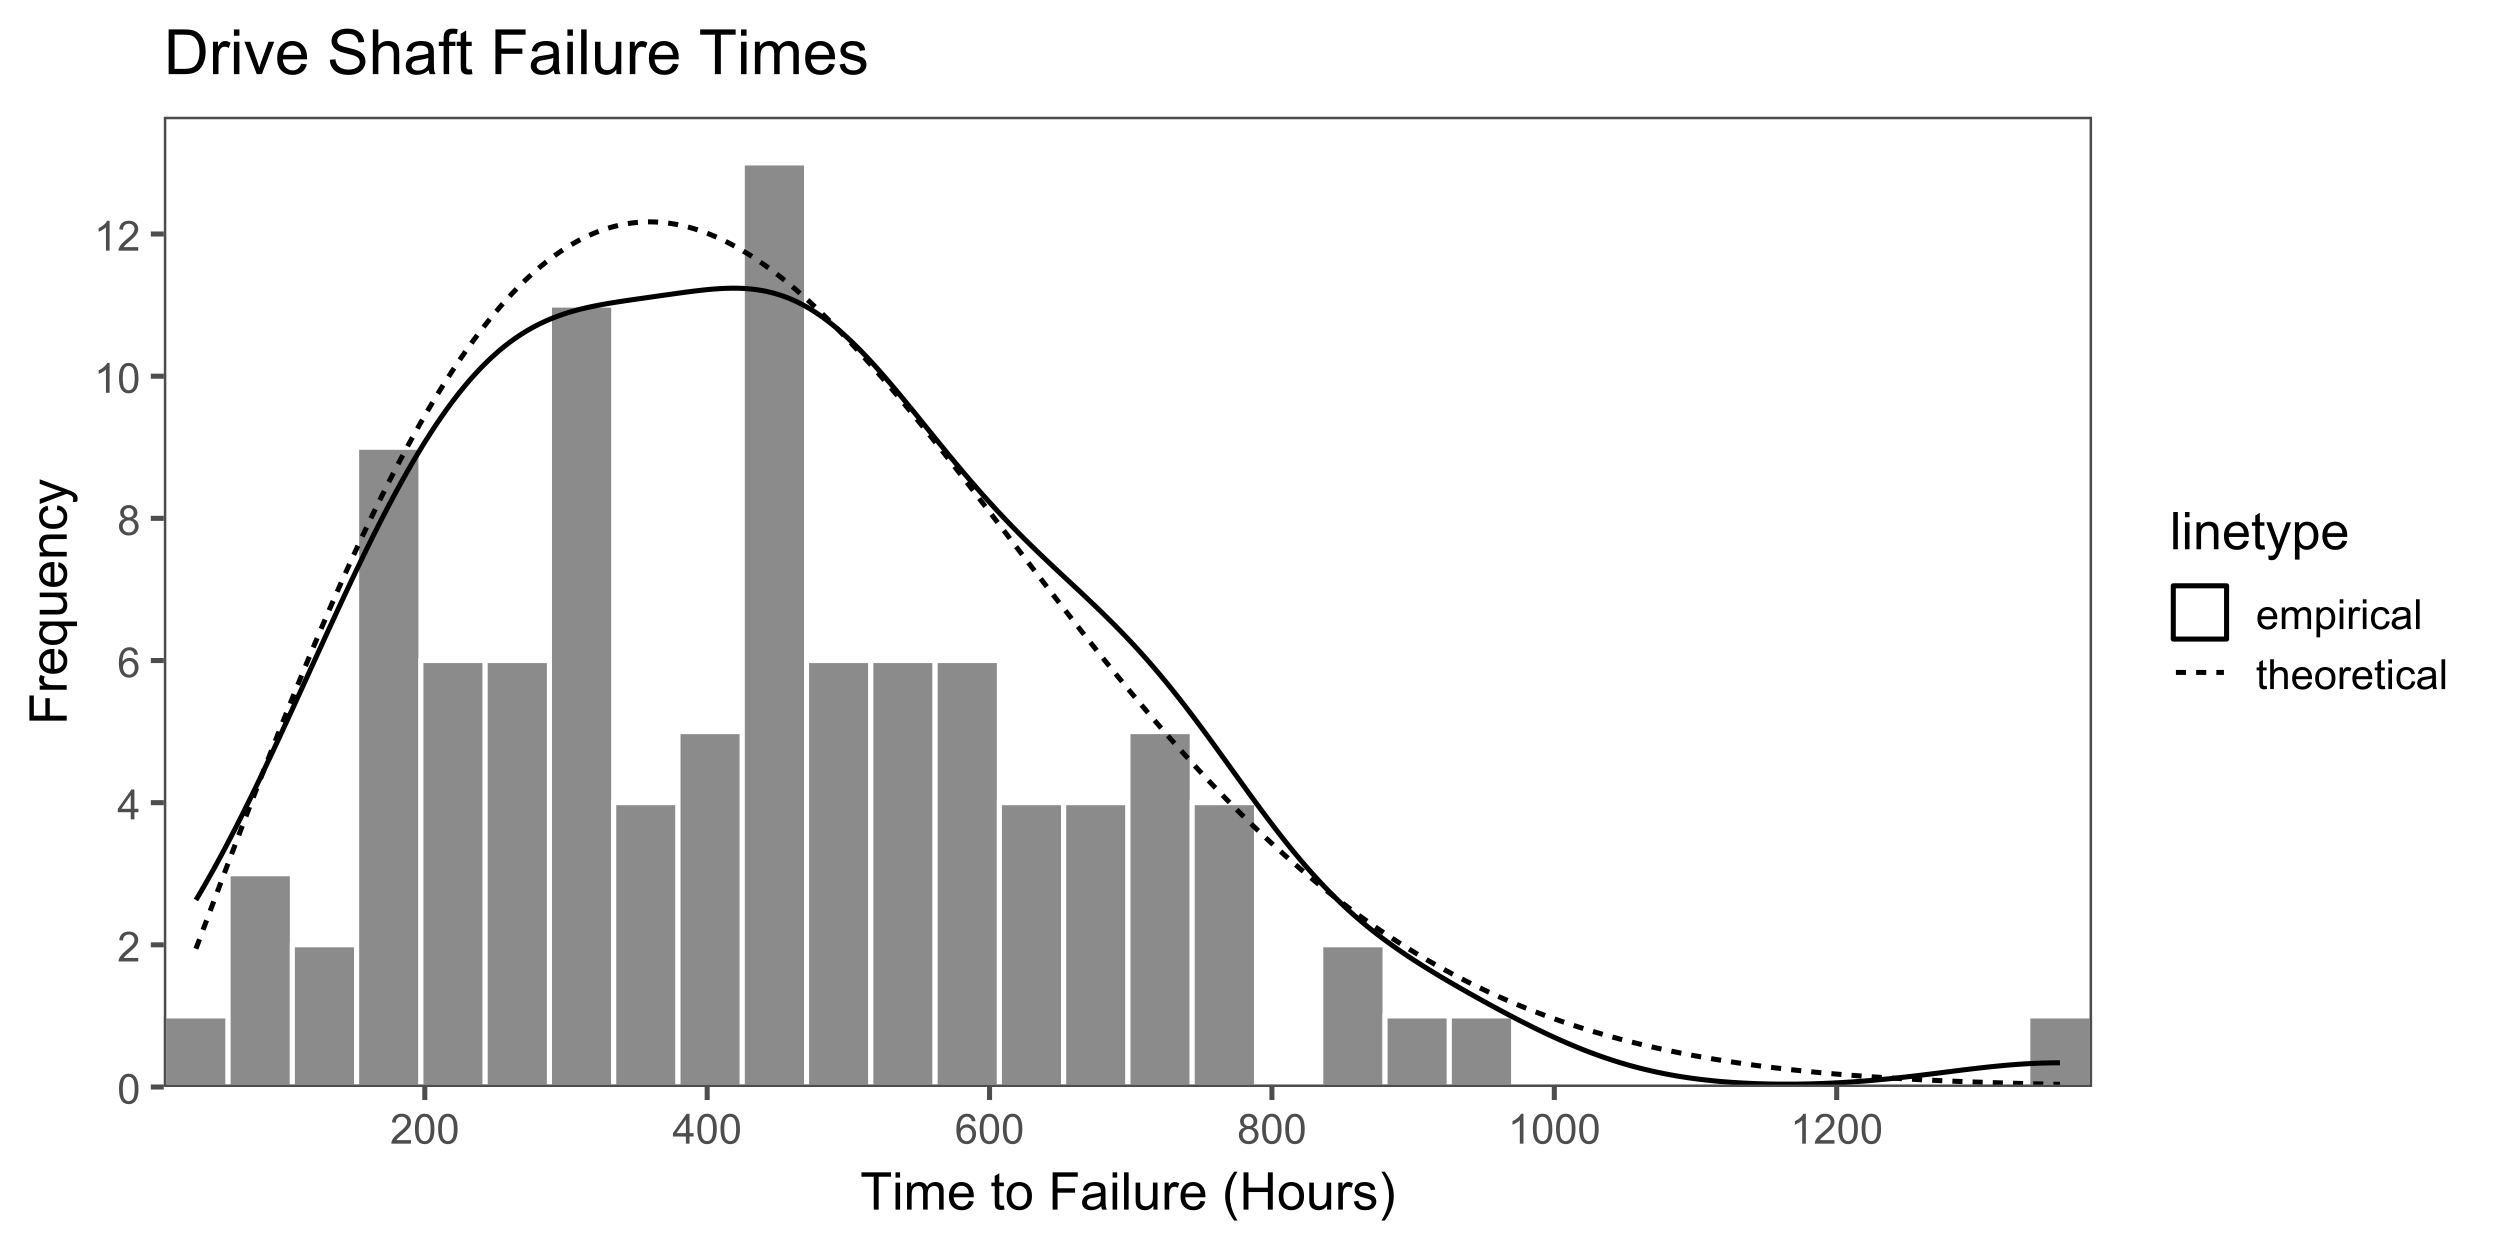 <?xml version="1.0" encoding="UTF-8"?>
<svg xmlns="http://www.w3.org/2000/svg" xmlns:xlink="http://www.w3.org/1999/xlink" width="720" height="360" viewBox="0 0 720 360">
<defs>
<g>
<g id="glyph-0-0">
<path d="M 0.5 -4.234 C 0.5 -5.25 0.602 -6.07 0.812 -6.688 C 1.02 -7.309 1.332 -7.785 1.742 -8.121 C 2.156 -8.457 2.672 -8.625 3.297 -8.625 C 3.758 -8.625 4.164 -8.531 4.512 -8.348 C 4.859 -8.16 5.145 -7.895 5.375 -7.543 C 5.598 -7.195 5.777 -6.77 5.906 -6.266 C 6.035 -5.766 6.102 -5.086 6.102 -4.234 C 6.102 -3.227 5.996 -2.414 5.789 -1.797 C 5.582 -1.176 5.273 -0.699 4.859 -0.359 C 4.449 -0.023 3.926 0.148 3.297 0.148 C 2.469 0.148 1.82 -0.152 1.348 -0.742 C 0.781 -1.461 0.5 -2.621 0.5 -4.234 M 1.582 -4.234 C 1.582 -2.824 1.746 -1.887 2.078 -1.422 C 2.406 -0.953 2.812 -0.719 3.297 -0.719 C 3.781 -0.719 4.191 -0.953 4.52 -1.422 C 4.852 -1.891 5.016 -2.828 5.016 -4.234 C 5.016 -5.648 4.852 -6.59 4.52 -7.055 C 4.191 -7.52 3.781 -7.75 3.289 -7.75 C 2.801 -7.75 2.414 -7.547 2.125 -7.137 C 1.766 -6.613 1.582 -5.645 1.582 -4.234 Z M 1.582 -4.234 "/>
</g>
<g id="glyph-0-1">
<path d="M 6.039 -1.016 L 6.039 0 L 0.363 0 C 0.355 -0.254 0.395 -0.5 0.484 -0.734 C 0.629 -1.117 0.863 -1.5 1.18 -1.875 C 1.5 -2.25 1.957 -2.684 2.562 -3.176 C 3.492 -3.941 4.125 -4.547 4.453 -4.996 C 4.781 -5.441 4.945 -5.867 4.945 -6.266 C 4.945 -6.68 4.797 -7.035 4.496 -7.32 C 4.199 -7.609 3.809 -7.75 3.328 -7.75 C 2.82 -7.75 2.414 -7.602 2.109 -7.297 C 1.805 -6.992 1.648 -6.57 1.648 -6.031 L 0.562 -6.141 C 0.637 -6.949 0.918 -7.566 1.398 -7.988 C 1.883 -8.414 2.535 -8.625 3.352 -8.625 C 4.176 -8.625 4.828 -8.398 5.309 -7.938 C 5.789 -7.484 6.031 -6.914 6.031 -6.242 C 6.031 -5.895 5.957 -5.559 5.82 -5.227 C 5.676 -4.895 5.445 -4.543 5.117 -4.18 C 4.793 -3.809 4.25 -3.305 3.492 -2.664 C 2.859 -2.133 2.453 -1.773 2.273 -1.586 C 2.094 -1.395 1.945 -1.203 1.828 -1.016 Z M 6.039 -1.016 "/>
</g>
<g id="glyph-0-2">
<path d="M 3.879 0 L 3.879 -2.055 L 0.152 -2.055 L 0.152 -3.023 L 4.07 -8.59 L 4.934 -8.59 L 4.934 -3.023 L 6.094 -3.023 L 6.094 -2.055 L 4.934 -2.055 L 4.934 0 L 3.879 0 M 3.879 -3.023 L 3.879 -6.898 L 1.188 -3.023 Z M 3.879 -3.023 "/>
</g>
<g id="glyph-0-3">
<path d="M 5.969 -6.484 L 4.922 -6.406 C 4.828 -6.816 4.695 -7.117 4.523 -7.305 C 4.238 -7.605 3.887 -7.758 3.469 -7.758 C 3.133 -7.758 2.836 -7.664 2.586 -7.477 C 2.25 -7.234 1.988 -6.879 1.797 -6.414 C 1.605 -5.949 1.508 -5.289 1.5 -4.43 C 1.754 -4.816 2.062 -5.102 2.43 -5.289 C 2.797 -5.477 3.184 -5.57 3.586 -5.57 C 4.289 -5.57 4.887 -5.312 5.383 -4.797 C 5.875 -4.277 6.125 -3.609 6.125 -2.789 C 6.125 -2.25 6.008 -1.75 5.773 -1.285 C 5.543 -0.824 5.223 -0.469 4.816 -0.223 C 4.41 0.023 3.949 0.148 3.434 0.148 C 2.555 0.148 1.836 -0.176 1.281 -0.824 C 0.727 -1.469 0.453 -2.535 0.453 -4.02 C 0.453 -5.68 0.758 -6.887 1.371 -7.641 C 1.906 -8.297 2.625 -8.625 3.531 -8.625 C 4.207 -8.625 4.762 -8.434 5.195 -8.055 C 5.625 -7.676 5.883 -7.156 5.969 -6.484 M 1.664 -2.781 C 1.664 -2.422 1.742 -2.07 1.895 -1.742 C 2.051 -1.406 2.266 -1.156 2.543 -0.98 C 2.82 -0.809 3.109 -0.719 3.414 -0.719 C 3.859 -0.719 4.242 -0.898 4.562 -1.258 C 4.883 -1.617 5.043 -2.105 5.047 -2.727 C 5.043 -3.316 4.887 -3.785 4.57 -4.129 C 4.254 -4.469 3.855 -4.641 3.375 -4.641 C 2.898 -4.641 2.492 -4.469 2.164 -4.129 C 1.828 -3.785 1.664 -3.336 1.664 -2.781 Z M 1.664 -2.781 "/>
</g>
<g id="glyph-0-4">
<path d="M 2.121 -4.656 C 1.684 -4.816 1.359 -5.047 1.148 -5.344 C 0.938 -5.641 0.832 -5.996 0.832 -6.41 C 0.832 -7.035 1.059 -7.559 1.508 -7.984 C 1.953 -8.41 2.551 -8.625 3.297 -8.625 C 4.047 -8.625 4.652 -8.406 5.109 -7.973 C 5.566 -7.535 5.797 -7.004 5.797 -6.383 C 5.797 -5.98 5.691 -5.637 5.48 -5.34 C 5.273 -5.047 4.953 -4.816 4.531 -4.656 C 5.055 -4.484 5.457 -4.207 5.734 -3.828 C 6.008 -3.441 6.148 -2.984 6.148 -2.453 C 6.148 -1.719 5.887 -1.102 5.367 -0.602 C 4.848 -0.105 4.164 0.148 3.316 0.148 C 2.469 0.148 1.785 -0.105 1.266 -0.605 C 0.746 -1.109 0.484 -1.734 0.484 -2.484 C 0.484 -3.043 0.629 -3.512 0.91 -3.887 C 1.195 -4.266 1.598 -4.52 2.121 -4.656 M 1.91 -6.445 C 1.91 -6.039 2.039 -5.707 2.305 -5.449 C 2.562 -5.191 2.902 -5.062 3.32 -5.062 C 3.727 -5.062 4.062 -5.191 4.32 -5.445 C 4.582 -5.703 4.711 -6.016 4.711 -6.387 C 4.711 -6.773 4.578 -7.098 4.309 -7.363 C 4.043 -7.625 3.711 -7.758 3.312 -7.758 C 2.906 -7.758 2.574 -7.629 2.309 -7.371 C 2.043 -7.113 1.91 -6.805 1.91 -6.445 M 1.57 -2.477 C 1.57 -2.176 1.641 -1.887 1.785 -1.605 C 1.926 -1.324 2.141 -1.105 2.422 -0.953 C 2.703 -0.797 3.004 -0.719 3.328 -0.719 C 3.832 -0.719 4.25 -0.883 4.578 -1.207 C 4.906 -1.531 5.07 -1.941 5.07 -2.445 C 5.07 -2.949 4.898 -3.371 4.562 -3.703 C 4.223 -4.035 3.801 -4.203 3.293 -4.203 C 2.797 -4.203 2.387 -4.039 2.059 -3.711 C 1.734 -3.383 1.57 -2.969 1.57 -2.477 Z M 1.57 -2.477 "/>
</g>
<g id="glyph-0-5">
<path d="M 4.469 0 L 3.414 0 L 3.414 -6.719 C 3.16 -6.477 2.828 -6.234 2.418 -5.992 C 2.004 -5.75 1.633 -5.57 1.305 -5.449 L 1.305 -6.469 C 1.895 -6.746 2.41 -7.082 2.852 -7.477 C 3.293 -7.871 3.605 -8.254 3.789 -8.625 L 4.469 -8.625 Z M 4.469 0 "/>
</g>
<g id="glyph-0-6">
<path d="M 5.051 -2.004 L 6.141 -1.867 C 5.969 -1.23 5.648 -0.738 5.188 -0.387 C 4.719 -0.035 4.125 0.141 3.406 0.141 C 2.492 0.141 1.773 -0.141 1.238 -0.699 C 0.707 -1.262 0.438 -2.047 0.438 -3.059 C 0.438 -4.105 0.711 -4.918 1.25 -5.496 C 1.789 -6.074 2.484 -6.363 3.344 -6.363 C 4.18 -6.363 4.859 -6.078 5.383 -5.516 C 5.914 -4.945 6.176 -4.148 6.176 -3.125 C 6.176 -3.059 6.172 -2.965 6.172 -2.844 L 1.531 -2.844 C 1.566 -2.156 1.762 -1.633 2.109 -1.273 C 2.457 -0.906 2.891 -0.727 3.41 -0.727 C 3.797 -0.727 4.125 -0.828 4.398 -1.031 C 4.672 -1.234 4.891 -1.559 5.051 -2.004 M 1.586 -3.711 L 5.062 -3.711 C 5.016 -4.23 4.883 -4.625 4.664 -4.887 C 4.328 -5.293 3.891 -5.496 3.359 -5.496 C 2.871 -5.496 2.465 -5.332 2.137 -5.008 C 1.805 -4.684 1.625 -4.25 1.586 -3.711 Z M 1.586 -3.711 "/>
</g>
<g id="glyph-0-7">
<path d="M 0.789 0 L 0.789 -6.223 L 1.734 -6.223 L 1.734 -5.352 C 1.93 -5.656 2.188 -5.898 2.516 -6.086 C 2.836 -6.27 3.207 -6.363 3.621 -6.363 C 4.082 -6.363 4.461 -6.266 4.754 -6.078 C 5.051 -5.883 5.258 -5.617 5.379 -5.273 C 5.871 -6 6.512 -6.363 7.301 -6.363 C 7.918 -6.363 8.391 -6.191 8.727 -5.852 C 9.055 -5.508 9.223 -4.98 9.223 -4.273 L 9.223 0 L 8.172 0 L 8.172 -3.922 C 8.172 -4.34 8.141 -4.645 8.07 -4.832 C 8.004 -5.016 7.879 -5.164 7.699 -5.281 C 7.52 -5.391 7.309 -5.449 7.066 -5.449 C 6.629 -5.449 6.266 -5.305 5.977 -5.012 C 5.688 -4.723 5.543 -4.254 5.543 -3.617 L 5.543 0 L 4.488 0 L 4.488 -4.043 C 4.488 -4.512 4.402 -4.863 4.23 -5.098 C 4.059 -5.332 3.777 -5.449 3.387 -5.449 C 3.09 -5.449 2.816 -5.371 2.562 -5.215 C 2.312 -5.059 2.129 -4.828 2.016 -4.531 C 1.902 -4.227 1.844 -3.793 1.844 -3.227 L 1.844 0 Z M 0.789 0 "/>
</g>
<g id="glyph-0-8">
<path d="M 0.789 2.383 L 0.789 -6.223 L 1.75 -6.223 L 1.75 -5.414 C 1.977 -5.73 2.234 -5.969 2.52 -6.125 C 2.805 -6.285 3.148 -6.363 3.555 -6.363 C 4.086 -6.363 4.555 -6.227 4.961 -5.953 C 5.367 -5.68 5.676 -5.293 5.883 -4.797 C 6.09 -4.297 6.195 -3.75 6.195 -3.156 C 6.195 -2.52 6.078 -1.949 5.852 -1.438 C 5.621 -0.93 5.289 -0.539 4.855 -0.266 C 4.418 0.004 3.961 0.141 3.48 0.141 C 3.129 0.141 2.812 0.066 2.535 -0.082 C 2.254 -0.23 2.023 -0.418 1.844 -0.645 L 1.844 2.383 L 0.789 2.383 M 1.746 -3.078 C 1.746 -2.273 1.906 -1.684 2.234 -1.301 C 2.555 -0.918 2.949 -0.727 3.41 -0.727 C 3.879 -0.727 4.281 -0.926 4.613 -1.32 C 4.949 -1.719 5.113 -2.332 5.117 -3.164 C 5.113 -3.957 4.953 -4.551 4.625 -4.945 C 4.301 -5.34 3.91 -5.535 3.457 -5.539 C 3.008 -5.535 2.609 -5.328 2.266 -4.906 C 1.918 -4.488 1.746 -3.875 1.746 -3.078 Z M 1.746 -3.078 "/>
</g>
<g id="glyph-0-9">
<path d="M 0.797 -7.375 L 0.797 -8.59 L 1.852 -8.59 L 1.852 -7.375 L 0.797 -7.375 M 0.797 0 L 0.797 -6.223 L 1.852 -6.223 L 1.852 0 Z M 0.797 0 "/>
</g>
<g id="glyph-0-10">
<path d="M 0.781 0 L 0.781 -6.223 L 1.727 -6.223 L 1.727 -5.281 C 1.969 -5.719 2.195 -6.012 2.398 -6.152 C 2.605 -6.293 2.828 -6.363 3.078 -6.363 C 3.43 -6.363 3.793 -6.25 4.16 -6.023 L 3.797 -5.047 C 3.539 -5.195 3.281 -5.273 3.023 -5.273 C 2.793 -5.273 2.586 -5.203 2.402 -5.066 C 2.219 -4.926 2.086 -4.734 2.008 -4.488 C 1.891 -4.113 1.836 -3.703 1.836 -3.258 L 1.836 0 Z M 0.781 0 "/>
</g>
<g id="glyph-0-11">
<path d="M 4.852 -2.281 L 5.891 -2.145 C 5.773 -1.43 5.484 -0.871 5.02 -0.465 C 4.551 -0.062 3.977 0.141 3.297 0.141 C 2.445 0.141 1.762 -0.137 1.246 -0.695 C 0.727 -1.25 0.469 -2.047 0.469 -3.086 C 0.469 -3.758 0.578 -4.348 0.805 -4.852 C 1.023 -5.355 1.363 -5.734 1.82 -5.984 C 2.273 -6.238 2.77 -6.363 3.305 -6.363 C 3.98 -6.363 4.531 -6.191 4.961 -5.852 C 5.391 -5.508 5.668 -5.023 5.789 -4.395 L 4.766 -4.234 C 4.664 -4.652 4.492 -4.969 4.246 -5.18 C 3.996 -5.391 3.695 -5.496 3.344 -5.496 C 2.812 -5.496 2.383 -5.305 2.051 -4.926 C 1.719 -4.543 1.555 -3.941 1.555 -3.117 C 1.555 -2.281 1.711 -1.672 2.031 -1.297 C 2.352 -0.918 2.77 -0.727 3.289 -0.727 C 3.699 -0.727 4.047 -0.852 4.324 -1.109 C 4.602 -1.359 4.777 -1.75 4.852 -2.281 Z M 4.852 -2.281 "/>
</g>
<g id="glyph-0-12">
<path d="M 4.852 -0.766 C 4.461 -0.434 4.086 -0.199 3.723 -0.062 C 3.363 0.07 2.973 0.141 2.562 0.141 C 1.875 0.141 1.352 -0.027 0.984 -0.359 C 0.617 -0.695 0.434 -1.121 0.434 -1.641 C 0.434 -1.945 0.504 -2.223 0.641 -2.477 C 0.781 -2.727 0.961 -2.93 1.188 -3.082 C 1.41 -3.234 1.664 -3.348 1.945 -3.43 C 2.152 -3.48 2.465 -3.535 2.883 -3.586 C 3.734 -3.688 4.359 -3.809 4.766 -3.949 C 4.766 -4.094 4.77 -4.184 4.77 -4.227 C 4.77 -4.652 4.672 -4.957 4.469 -5.133 C 4.203 -5.371 3.801 -5.492 3.27 -5.492 C 2.773 -5.492 2.406 -5.402 2.172 -5.23 C 1.934 -5.055 1.758 -4.746 1.648 -4.305 L 0.617 -4.445 C 0.707 -4.887 0.863 -5.246 1.078 -5.516 C 1.293 -5.789 1.602 -5.996 2.008 -6.145 C 2.414 -6.289 2.887 -6.363 3.422 -6.363 C 3.953 -6.363 4.383 -6.301 4.719 -6.176 C 5.047 -6.051 5.293 -5.895 5.449 -5.703 C 5.605 -5.516 5.715 -5.273 5.777 -4.984 C 5.812 -4.805 5.828 -4.484 5.828 -4.016 L 5.828 -2.609 C 5.828 -1.629 5.852 -1.008 5.898 -0.746 C 5.941 -0.488 6.031 -0.238 6.164 0 L 5.062 0 C 4.953 -0.219 4.883 -0.477 4.852 -0.766 M 4.766 -3.125 C 4.379 -2.965 3.805 -2.832 3.039 -2.727 C 2.605 -2.66 2.301 -2.59 2.121 -2.516 C 1.941 -2.434 1.801 -2.32 1.703 -2.172 C 1.605 -2.02 1.559 -1.852 1.559 -1.672 C 1.559 -1.387 1.664 -1.152 1.879 -0.969 C 2.09 -0.781 2.402 -0.684 2.812 -0.688 C 3.219 -0.684 3.578 -0.773 3.898 -0.953 C 4.211 -1.129 4.445 -1.371 4.594 -1.68 C 4.707 -1.918 4.762 -2.27 4.766 -2.734 Z M 4.766 -3.125 "/>
</g>
<g id="glyph-0-13">
<path d="M 0.766 0 L 0.766 -8.59 L 1.82 -8.59 L 1.82 0 Z M 0.766 0 "/>
</g>
<g id="glyph-0-14">
<path d="M 3.094 -0.945 L 3.246 -0.012 C 2.949 0.051 2.684 0.082 2.449 0.082 C 2.066 0.082 1.77 0.02 1.559 -0.102 C 1.348 -0.219 1.199 -0.379 1.113 -0.578 C 1.027 -0.773 0.984 -1.188 0.984 -1.82 L 0.984 -5.402 L 0.211 -5.402 L 0.211 -6.223 L 0.984 -6.223 L 0.984 -7.766 L 2.031 -8.398 L 2.031 -6.223 L 3.094 -6.223 L 3.094 -5.402 L 2.031 -5.402 L 2.031 -1.766 C 2.031 -1.461 2.051 -1.27 2.09 -1.184 C 2.125 -1.098 2.188 -1.027 2.27 -0.977 C 2.355 -0.926 2.473 -0.902 2.633 -0.902 C 2.75 -0.902 2.902 -0.914 3.094 -0.945 Z M 3.094 -0.945 "/>
</g>
<g id="glyph-0-15">
<path d="M 0.789 0 L 0.789 -8.59 L 1.844 -8.59 L 1.844 -5.508 C 2.336 -6.078 2.957 -6.363 3.711 -6.363 C 4.168 -6.363 4.57 -6.273 4.91 -6.09 C 5.25 -5.91 5.492 -5.656 5.641 -5.336 C 5.785 -5.016 5.859 -4.555 5.859 -3.945 L 5.859 0 L 4.805 0 L 4.805 -3.945 C 4.805 -4.469 4.691 -4.855 4.461 -5.094 C 4.234 -5.336 3.91 -5.453 3.492 -5.453 C 3.18 -5.453 2.887 -5.375 2.609 -5.211 C 2.336 -5.051 2.141 -4.828 2.023 -4.555 C 1.906 -4.273 1.844 -3.891 1.844 -3.406 L 1.844 0 Z M 0.789 0 "/>
</g>
<g id="glyph-0-16">
<path d="M 0.398 -3.109 C 0.398 -4.262 0.719 -5.117 1.359 -5.672 C 1.895 -6.133 2.547 -6.363 3.316 -6.363 C 4.172 -6.363 4.871 -6.082 5.414 -5.523 C 5.957 -4.961 6.227 -4.188 6.227 -3.199 C 6.227 -2.398 6.109 -1.77 5.867 -1.309 C 5.629 -0.852 5.277 -0.492 4.82 -0.242 C 4.359 0.012 3.859 0.141 3.316 0.141 C 2.445 0.141 1.742 -0.141 1.203 -0.695 C 0.668 -1.254 0.398 -2.059 0.398 -3.109 M 1.484 -3.109 C 1.484 -2.312 1.656 -1.719 2.004 -1.32 C 2.352 -0.926 2.789 -0.727 3.316 -0.727 C 3.84 -0.727 4.273 -0.926 4.625 -1.324 C 4.969 -1.723 5.145 -2.328 5.145 -3.148 C 5.145 -3.914 4.969 -4.5 4.621 -4.895 C 4.27 -5.293 3.836 -5.492 3.316 -5.492 C 2.789 -5.492 2.352 -5.293 2.004 -4.898 C 1.656 -4.504 1.484 -3.906 1.484 -3.109 Z M 1.484 -3.109 "/>
</g>
<g id="glyph-1-0">
<path d="M 3.891 0 L 3.891 -9.469 L 0.352 -9.469 L 0.352 -10.738 L 8.863 -10.738 L 8.863 -9.469 L 5.309 -9.469 L 5.309 0 Z M 3.891 0 "/>
</g>
<g id="glyph-1-1">
<path d="M 0.996 -9.223 L 0.996 -10.738 L 2.312 -10.738 L 2.312 -9.223 L 0.996 -9.223 M 0.996 0 L 0.996 -7.777 L 2.312 -7.777 L 2.312 0 Z M 0.996 0 "/>
</g>
<g id="glyph-1-2">
<path d="M 0.988 0 L 0.988 -7.777 L 2.168 -7.777 L 2.168 -6.688 C 2.41 -7.066 2.738 -7.375 3.141 -7.605 C 3.547 -7.84 4.008 -7.953 4.527 -7.953 C 5.102 -7.953 5.574 -7.836 5.945 -7.594 C 6.312 -7.355 6.57 -7.02 6.723 -6.594 C 7.34 -7.5 8.141 -7.953 9.125 -7.953 C 9.898 -7.953 10.492 -7.742 10.906 -7.312 C 11.32 -6.887 11.527 -6.227 11.527 -5.34 L 11.527 0 L 10.219 0 L 10.219 -4.898 C 10.219 -5.426 10.176 -5.809 10.09 -6.039 C 10.004 -6.27 9.848 -6.457 9.625 -6.598 C 9.398 -6.742 9.137 -6.812 8.832 -6.812 C 8.285 -6.812 7.832 -6.629 7.469 -6.266 C 7.109 -5.902 6.93 -5.32 6.93 -4.52 L 6.93 0 L 5.609 0 L 5.609 -5.055 C 5.609 -5.641 5.504 -6.078 5.289 -6.371 C 5.074 -6.664 4.723 -6.812 4.234 -6.812 C 3.863 -6.812 3.52 -6.715 3.203 -6.52 C 2.891 -6.324 2.66 -6.039 2.52 -5.66 C 2.379 -5.285 2.309 -4.742 2.309 -4.035 L 2.309 0 Z M 0.988 0 "/>
</g>
<g id="glyph-1-3">
<path d="M 6.312 -2.504 L 7.676 -2.336 C 7.461 -1.539 7.062 -0.922 6.48 -0.484 C 5.902 -0.043 5.16 0.176 4.254 0.176 C 3.117 0.176 2.215 -0.176 1.551 -0.875 C 0.883 -1.574 0.551 -2.559 0.551 -3.824 C 0.551 -5.133 0.887 -6.148 1.559 -6.871 C 2.234 -7.594 3.109 -7.953 4.184 -7.953 C 5.223 -7.953 6.07 -7.602 6.73 -6.891 C 7.391 -6.184 7.719 -5.188 7.719 -3.902 C 7.719 -3.824 7.719 -3.707 7.711 -3.551 L 1.91 -3.551 C 1.961 -2.699 2.203 -2.043 2.637 -1.59 C 3.07 -1.137 3.613 -0.906 4.262 -0.906 C 4.746 -0.906 5.16 -1.035 5.5 -1.289 C 5.844 -1.543 6.113 -1.949 6.312 -2.504 M 1.984 -4.637 L 6.328 -4.637 C 6.27 -5.289 6.102 -5.781 5.828 -6.109 C 5.41 -6.617 4.867 -6.871 4.195 -6.871 C 3.59 -6.871 3.082 -6.668 2.668 -6.262 C 2.258 -5.855 2.027 -5.316 1.984 -4.637 Z M 1.984 -4.637 "/>
</g>
<g id="glyph-1-4">
</g>
<g id="glyph-1-5">
<path d="M 3.867 -1.18 L 4.059 -0.016 C 3.688 0.062 3.355 0.102 3.062 0.102 C 2.582 0.102 2.211 0.027 1.949 -0.125 C 1.684 -0.277 1.5 -0.477 1.391 -0.723 C 1.285 -0.969 1.23 -1.488 1.23 -2.277 L 1.23 -6.754 L 0.266 -6.754 L 0.266 -7.777 L 1.23 -7.777 L 1.23 -9.703 L 2.543 -10.496 L 2.543 -7.777 L 3.867 -7.777 L 3.867 -6.754 L 2.543 -6.754 L 2.543 -2.203 C 2.543 -1.828 2.566 -1.586 2.609 -1.48 C 2.656 -1.371 2.734 -1.285 2.84 -1.223 C 2.941 -1.16 3.094 -1.129 3.289 -1.129 C 3.434 -1.129 3.629 -1.145 3.867 -1.18 Z M 3.867 -1.18 "/>
</g>
<g id="glyph-1-6">
<path d="M 0.5 -3.891 C 0.5 -5.328 0.898 -6.395 1.699 -7.09 C 2.367 -7.664 3.184 -7.953 4.145 -7.953 C 5.215 -7.953 6.09 -7.605 6.766 -6.902 C 7.445 -6.203 7.785 -5.234 7.785 -4 C 7.785 -2.996 7.637 -2.211 7.336 -1.637 C 7.035 -1.062 6.598 -0.617 6.023 -0.301 C 5.449 0.016 4.824 0.176 4.145 0.176 C 3.055 0.176 2.176 -0.172 1.504 -0.871 C 0.832 -1.57 0.5 -2.574 0.5 -3.891 M 1.852 -3.891 C 1.852 -2.895 2.07 -2.148 2.504 -1.652 C 2.938 -1.156 3.484 -0.906 4.145 -0.906 C 4.801 -0.906 5.344 -1.156 5.777 -1.656 C 6.215 -2.152 6.43 -2.914 6.43 -3.934 C 6.43 -4.895 6.211 -5.625 5.773 -6.121 C 5.34 -6.613 4.793 -6.863 4.145 -6.863 C 3.484 -6.863 2.938 -6.617 2.504 -6.125 C 2.07 -5.629 1.852 -4.887 1.852 -3.891 Z M 1.852 -3.891 "/>
</g>
<g id="glyph-1-7">
<path d="M 1.23 0 L 1.23 -10.738 L 8.473 -10.738 L 8.473 -9.469 L 2.652 -9.469 L 2.652 -6.145 L 7.691 -6.145 L 7.691 -4.879 L 2.652 -4.879 L 2.652 0 Z M 1.23 0 "/>
</g>
<g id="glyph-1-8">
<path d="M 6.062 -0.961 C 5.574 -0.543 5.105 -0.25 4.656 -0.082 C 4.203 0.09 3.719 0.176 3.199 0.176 C 2.348 0.176 1.688 -0.031 1.23 -0.449 C 0.77 -0.867 0.543 -1.402 0.543 -2.051 C 0.543 -2.43 0.629 -2.781 0.801 -3.094 C 0.977 -3.41 1.203 -3.664 1.484 -3.852 C 1.766 -4.043 2.078 -4.188 2.43 -4.285 C 2.691 -4.352 3.082 -4.418 3.602 -4.484 C 4.668 -4.609 5.453 -4.762 5.953 -4.938 C 5.961 -5.117 5.961 -5.23 5.961 -5.281 C 5.961 -5.816 5.836 -6.195 5.59 -6.414 C 5.25 -6.715 4.75 -6.863 4.086 -6.863 C 3.465 -6.863 3.008 -6.754 2.715 -6.535 C 2.418 -6.32 2.199 -5.934 2.059 -5.383 L 0.77 -5.559 C 0.887 -6.109 1.078 -6.555 1.348 -6.895 C 1.617 -7.234 2.004 -7.496 2.512 -7.68 C 3.02 -7.863 3.609 -7.953 4.277 -7.953 C 4.941 -7.953 5.48 -7.875 5.895 -7.719 C 6.312 -7.562 6.617 -7.367 6.812 -7.129 C 7.008 -6.895 7.145 -6.594 7.223 -6.234 C 7.266 -6.008 7.289 -5.602 7.289 -5.016 L 7.289 -3.258 C 7.289 -2.035 7.316 -1.258 7.371 -0.934 C 7.43 -0.609 7.539 -0.297 7.703 0 L 6.328 0 C 6.191 -0.273 6.102 -0.594 6.062 -0.961 M 5.953 -3.902 C 5.477 -3.707 4.758 -3.543 3.801 -3.406 C 3.258 -3.328 2.875 -3.238 2.652 -3.141 C 2.426 -3.043 2.254 -2.902 2.133 -2.715 C 2.008 -2.527 1.949 -2.316 1.949 -2.086 C 1.949 -1.734 2.082 -1.441 2.348 -1.207 C 2.613 -0.973 3.004 -0.855 3.516 -0.855 C 4.023 -0.855 4.477 -0.969 4.871 -1.191 C 5.266 -1.414 5.555 -1.715 5.742 -2.102 C 5.883 -2.398 5.953 -2.84 5.953 -3.422 Z M 5.953 -3.902 "/>
</g>
<g id="glyph-1-9">
<path d="M 0.961 0 L 0.961 -10.738 L 2.277 -10.738 L 2.277 0 Z M 0.961 0 "/>
</g>
<g id="glyph-1-10">
<path d="M 6.086 0 L 6.086 -1.141 C 5.48 -0.266 4.656 0.176 3.617 0.176 C 3.16 0.176 2.73 0.086 2.332 -0.086 C 1.934 -0.266 1.641 -0.484 1.445 -0.75 C 1.254 -1.016 1.117 -1.344 1.039 -1.727 C 0.984 -1.988 0.961 -2.398 0.961 -2.961 L 0.961 -7.777 L 2.277 -7.777 L 2.277 -3.465 C 2.277 -2.777 2.305 -2.312 2.359 -2.074 C 2.441 -1.727 2.617 -1.453 2.887 -1.258 C 3.152 -1.059 3.484 -0.961 3.883 -0.961 C 4.277 -0.961 4.648 -1.062 4.996 -1.262 C 5.34 -1.465 5.586 -1.742 5.73 -2.09 C 5.875 -2.441 5.945 -2.945 5.945 -3.609 L 5.945 -7.777 L 7.266 -7.777 L 7.266 0 Z M 6.086 0 "/>
</g>
<g id="glyph-1-11">
<path d="M 0.973 0 L 0.973 -7.777 L 2.16 -7.777 L 2.16 -6.598 C 2.465 -7.152 2.742 -7.516 3 -7.691 C 3.254 -7.867 3.539 -7.953 3.844 -7.953 C 4.289 -7.953 4.742 -7.812 5.199 -7.531 L 4.746 -6.305 C 4.422 -6.496 4.102 -6.59 3.781 -6.594 C 3.492 -6.59 3.23 -6.504 3.004 -6.332 C 2.773 -6.16 2.609 -5.918 2.512 -5.609 C 2.367 -5.141 2.293 -4.629 2.293 -4.07 L 2.293 0 Z M 0.973 0 "/>
</g>
<g id="glyph-1-12">
<path d="M 3.508 3.156 C 2.781 2.238 2.164 1.164 1.664 -0.066 C 1.16 -1.297 0.906 -2.57 0.906 -3.891 C 0.906 -5.051 1.098 -6.164 1.473 -7.23 C 1.91 -8.465 2.59 -9.695 3.508 -10.922 L 4.453 -10.922 C 3.863 -9.906 3.473 -9.18 3.281 -8.746 C 2.984 -8.07 2.75 -7.367 2.578 -6.637 C 2.367 -5.723 2.262 -4.805 2.262 -3.883 C 2.262 -1.535 2.992 0.812 4.453 3.156 Z M 3.508 3.156 "/>
</g>
<g id="glyph-1-13">
<path d="M 1.203 0 L 1.203 -10.738 L 2.621 -10.738 L 2.621 -6.328 L 8.203 -6.328 L 8.203 -10.738 L 9.625 -10.738 L 9.625 0 L 8.203 0 L 8.203 -5.062 L 2.621 -5.062 L 2.621 0 Z M 1.203 0 "/>
</g>
<g id="glyph-1-14">
<path d="M 0.461 -2.32 L 1.766 -2.527 C 1.84 -2.004 2.043 -1.605 2.375 -1.324 C 2.711 -1.047 3.18 -0.906 3.781 -0.906 C 4.383 -0.906 4.836 -1.031 5.125 -1.277 C 5.422 -1.523 5.566 -1.812 5.566 -2.145 C 5.566 -2.445 5.438 -2.68 5.18 -2.848 C 4.996 -2.965 4.547 -3.113 3.832 -3.297 C 2.863 -3.539 2.195 -3.75 1.82 -3.93 C 1.445 -4.109 1.164 -4.355 0.969 -4.668 C 0.777 -4.984 0.68 -5.332 0.68 -5.711 C 0.68 -6.059 0.762 -6.379 0.918 -6.676 C 1.078 -6.973 1.293 -7.215 1.566 -7.414 C 1.773 -7.562 2.051 -7.691 2.406 -7.797 C 2.762 -7.902 3.141 -7.953 3.547 -7.953 C 4.156 -7.953 4.691 -7.867 5.152 -7.691 C 5.613 -7.516 5.953 -7.277 6.176 -6.977 C 6.395 -6.676 6.547 -6.273 6.629 -5.773 L 5.34 -5.594 C 5.281 -5.996 5.109 -6.309 4.832 -6.531 C 4.551 -6.758 4.152 -6.871 3.641 -6.871 C 3.035 -6.871 2.602 -6.77 2.344 -6.57 C 2.086 -6.371 1.957 -6.137 1.957 -5.867 C 1.957 -5.695 2.008 -5.543 2.117 -5.406 C 2.223 -5.262 2.391 -5.145 2.621 -5.055 C 2.754 -5.004 3.141 -4.891 3.785 -4.719 C 4.719 -4.469 5.371 -4.266 5.738 -4.105 C 6.105 -3.945 6.395 -3.715 6.605 -3.414 C 6.816 -3.109 6.922 -2.734 6.922 -2.285 C 6.922 -1.844 6.793 -1.434 6.535 -1.043 C 6.281 -0.656 5.91 -0.355 5.426 -0.145 C 4.945 0.07 4.398 0.176 3.785 0.176 C 2.777 0.176 2.004 -0.035 1.477 -0.453 C 0.945 -0.875 0.609 -1.496 0.461 -2.32 Z M 0.461 -2.32 "/>
</g>
<g id="glyph-1-15">
<path d="M 1.852 3.156 L 0.906 3.156 C 2.367 0.812 3.098 -1.535 3.098 -3.883 C 3.098 -4.801 2.992 -5.711 2.781 -6.613 C 2.617 -7.348 2.387 -8.051 2.086 -8.723 C 1.898 -9.164 1.504 -9.895 0.906 -10.922 L 1.852 -10.922 C 2.77 -9.695 3.449 -8.465 3.891 -7.23 C 4.266 -6.164 4.453 -5.051 4.453 -3.891 C 4.453 -2.57 4.199 -1.297 3.695 -0.066 C 3.191 1.164 2.574 2.238 1.852 3.156 Z M 1.852 3.156 "/>
</g>
<g id="glyph-1-16">
<path d="M 0.988 0 L 0.988 -7.777 L 2.176 -7.777 L 2.176 -6.672 C 2.746 -7.527 3.57 -7.953 4.652 -7.953 C 5.121 -7.953 5.551 -7.871 5.945 -7.703 C 6.336 -7.531 6.629 -7.312 6.828 -7.039 C 7.02 -6.766 7.156 -6.441 7.234 -6.062 C 7.285 -5.82 7.309 -5.395 7.309 -4.781 L 7.309 0 L 5.992 0 L 5.992 -4.73 C 5.992 -5.27 5.941 -5.672 5.836 -5.938 C 5.734 -6.203 5.555 -6.414 5.293 -6.574 C 5.031 -6.73 4.723 -6.812 4.371 -6.812 C 3.812 -6.812 3.328 -6.633 2.918 -6.277 C 2.512 -5.922 2.309 -5.242 2.309 -4.25 L 2.309 0 Z M 0.988 0 "/>
</g>
<g id="glyph-1-17">
<path d="M 0.93 2.996 L 0.785 1.758 C 1.07 1.836 1.324 1.875 1.539 1.875 C 1.832 1.875 2.066 1.824 2.242 1.727 C 2.418 1.629 2.562 1.492 2.672 1.32 C 2.758 1.188 2.891 0.859 3.078 0.336 C 3.102 0.266 3.141 0.156 3.195 0.016 L 0.242 -7.777 L 1.664 -7.777 L 3.281 -3.273 C 3.492 -2.703 3.68 -2.102 3.844 -1.473 C 3.996 -2.078 4.176 -2.668 4.387 -3.246 L 6.051 -7.777 L 7.367 -7.777 L 4.41 0.133 C 4.09 0.984 3.844 1.574 3.668 1.898 C 3.434 2.332 3.168 2.648 2.863 2.852 C 2.562 3.055 2.199 3.156 1.781 3.156 C 1.527 3.156 1.242 3.102 0.93 2.996 Z M 0.93 2.996 "/>
</g>
<g id="glyph-1-18">
<path d="M 0.988 2.98 L 0.988 -7.777 L 2.191 -7.777 L 2.191 -6.766 C 2.473 -7.164 2.793 -7.461 3.148 -7.656 C 3.504 -7.855 3.938 -7.953 4.445 -7.953 C 5.109 -7.953 5.695 -7.781 6.203 -7.441 C 6.711 -7.098 7.094 -6.617 7.352 -5.996 C 7.613 -5.371 7.742 -4.691 7.742 -3.949 C 7.742 -3.152 7.598 -2.434 7.312 -1.797 C 7.027 -1.16 6.613 -0.672 6.066 -0.332 C 5.523 0.008 4.953 0.176 4.352 0.176 C 3.91 0.176 3.516 0.082 3.168 -0.102 C 2.82 -0.289 2.531 -0.523 2.309 -0.805 L 2.309 2.98 L 0.988 2.98 M 2.184 -3.844 C 2.184 -2.844 2.387 -2.105 2.789 -1.625 C 3.195 -1.148 3.688 -0.906 4.262 -0.906 C 4.848 -0.906 5.352 -1.156 5.77 -1.652 C 6.184 -2.148 6.395 -2.914 6.395 -3.953 C 6.395 -4.945 6.191 -5.688 5.781 -6.18 C 5.375 -6.676 4.887 -6.922 4.32 -6.922 C 3.758 -6.922 3.262 -6.66 2.832 -6.133 C 2.398 -5.609 2.184 -4.848 2.184 -3.844 Z M 2.184 -3.844 "/>
</g>
<g id="glyph-2-0">
<path d="M 0 -1.23 L -10.738 -1.23 L -10.738 -8.473 L -9.469 -8.473 L -9.469 -2.652 L -6.145 -2.652 L -6.145 -7.691 L -4.879 -7.691 L -4.879 -2.652 L 0 -2.652 Z M 0 -1.23 "/>
</g>
<g id="glyph-2-1">
<path d="M 0 -0.973 L -7.777 -0.973 L -7.777 -2.16 L -6.598 -2.16 C -7.152 -2.465 -7.516 -2.742 -7.691 -3 C -7.867 -3.254 -7.953 -3.539 -7.953 -3.844 C -7.953 -4.289 -7.812 -4.742 -7.531 -5.199 L -6.305 -4.746 C -6.496 -4.422 -6.59 -4.102 -6.594 -3.781 C -6.59 -3.492 -6.504 -3.23 -6.332 -3.004 C -6.16 -2.773 -5.918 -2.609 -5.609 -2.512 C -5.141 -2.367 -4.629 -2.293 -4.07 -2.293 L 0 -2.293 Z M 0 -0.973 "/>
</g>
<g id="glyph-2-2">
<path d="M -2.504 -6.312 L -2.336 -7.676 C -1.539 -7.461 -0.922 -7.062 -0.484 -6.48 C -0.043 -5.902 0.176 -5.16 0.176 -4.254 C 0.176 -3.117 -0.176 -2.215 -0.875 -1.551 C -1.574 -0.883 -2.559 -0.551 -3.824 -0.551 C -5.133 -0.551 -6.148 -0.887 -6.871 -1.559 C -7.594 -2.234 -7.953 -3.109 -7.953 -4.184 C -7.953 -5.223 -7.602 -6.07 -6.891 -6.73 C -6.184 -7.391 -5.188 -7.719 -3.902 -7.719 C -3.824 -7.719 -3.707 -7.719 -3.551 -7.711 L -3.551 -1.91 C -2.699 -1.961 -2.043 -2.203 -1.59 -2.637 C -1.137 -3.07 -0.906 -3.613 -0.906 -4.262 C -0.906 -4.746 -1.035 -5.16 -1.289 -5.5 C -1.543 -5.844 -1.949 -6.113 -2.504 -6.312 M -4.637 -1.984 L -4.637 -6.328 C -5.289 -6.27 -5.781 -6.102 -6.109 -5.828 C -6.617 -5.41 -6.871 -4.867 -6.871 -4.195 C -6.871 -3.59 -6.668 -3.082 -6.262 -2.668 C -5.855 -2.258 -5.316 -2.027 -4.637 -1.984 Z M -4.637 -1.984 "/>
</g>
<g id="glyph-2-3">
<path d="M 2.98 -5.945 L -0.828 -5.945 C -0.539 -5.742 -0.301 -5.457 -0.109 -5.086 C 0.082 -4.719 0.176 -4.324 0.176 -3.91 C 0.176 -2.988 -0.191 -2.195 -0.93 -1.527 C -1.668 -0.859 -2.68 -0.527 -3.961 -0.527 C -4.742 -0.527 -5.445 -0.664 -6.062 -0.934 C -6.684 -1.203 -7.156 -1.598 -7.473 -2.113 C -7.793 -2.629 -7.953 -3.195 -7.953 -3.809 C -7.953 -4.77 -7.547 -5.527 -6.738 -6.078 L -7.777 -6.078 L -7.777 -7.266 L 2.98 -7.266 L 2.98 -5.945 M -3.91 -1.883 C -2.91 -1.883 -2.16 -2.094 -1.66 -2.512 C -1.16 -2.934 -0.906 -3.434 -0.906 -4.02 C -0.906 -4.582 -1.145 -5.066 -1.621 -5.473 C -2.098 -5.875 -2.82 -6.078 -3.793 -6.078 C -4.828 -6.078 -5.609 -5.867 -6.129 -5.438 C -6.652 -5.012 -6.914 -4.508 -6.914 -3.934 C -6.914 -3.363 -6.672 -2.879 -6.184 -2.48 C -5.699 -2.082 -4.941 -1.883 -3.91 -1.883 Z M -3.91 -1.883 "/>
</g>
<g id="glyph-2-4">
<path d="M 0 -6.086 L -1.141 -6.086 C -0.262 -5.48 0.176 -4.656 0.176 -3.617 C 0.176 -3.16 0.086 -2.73 -0.086 -2.332 C -0.262 -1.934 -0.484 -1.641 -0.75 -1.445 C -1.016 -1.254 -1.344 -1.117 -1.727 -1.039 C -1.988 -0.984 -2.398 -0.961 -2.961 -0.961 L -7.777 -0.961 L -7.777 -2.277 L -3.465 -2.277 C -2.777 -2.277 -2.312 -2.305 -2.074 -2.359 C -1.727 -2.441 -1.453 -2.617 -1.258 -2.887 C -1.059 -3.152 -0.961 -3.484 -0.961 -3.883 C -0.961 -4.277 -1.062 -4.648 -1.262 -4.996 C -1.465 -5.34 -1.742 -5.586 -2.09 -5.73 C -2.441 -5.875 -2.945 -5.945 -3.609 -5.945 L -7.777 -5.949 L -7.777 -7.266 L 0 -7.266 Z M 0 -6.086 "/>
</g>
<g id="glyph-2-5">
<path d="M 0 -0.988 L -7.777 -0.988 L -7.777 -2.176 L -6.672 -2.176 C -7.527 -2.746 -7.953 -3.57 -7.953 -4.652 C -7.953 -5.121 -7.871 -5.551 -7.703 -5.945 C -7.531 -6.336 -7.312 -6.629 -7.039 -6.828 C -6.766 -7.02 -6.441 -7.156 -6.062 -7.234 C -5.82 -7.285 -5.395 -7.309 -4.781 -7.309 L 0 -7.309 L 0 -5.992 L -4.73 -5.992 C -5.27 -5.992 -5.672 -5.941 -5.938 -5.836 C -6.203 -5.734 -6.414 -5.555 -6.574 -5.293 C -6.73 -5.031 -6.812 -4.723 -6.812 -4.371 C -6.812 -3.812 -6.633 -3.328 -6.277 -2.918 C -5.922 -2.512 -5.242 -2.309 -4.25 -2.309 L 0 -2.309 Z M 0 -0.988 "/>
</g>
<g id="glyph-2-6">
<path d="M -2.848 -6.062 L -2.68 -7.359 C -1.785 -7.219 -1.086 -6.855 -0.582 -6.273 C -0.078 -5.691 0.176 -4.973 0.176 -4.125 C 0.176 -3.059 -0.172 -2.203 -0.867 -1.555 C -1.562 -0.91 -2.562 -0.586 -3.859 -0.586 C -4.699 -0.586 -5.434 -0.727 -6.062 -1.004 C -6.695 -1.281 -7.168 -1.707 -7.48 -2.273 C -7.797 -2.844 -7.953 -3.461 -7.953 -4.133 C -7.953 -4.977 -7.742 -5.668 -7.312 -6.203 C -6.887 -6.742 -6.277 -7.086 -5.492 -7.234 L -5.297 -5.953 C -5.816 -5.832 -6.211 -5.617 -6.477 -5.305 C -6.738 -4.996 -6.871 -4.621 -6.871 -4.184 C -6.871 -3.52 -6.633 -2.977 -6.156 -2.562 C -5.68 -2.148 -4.926 -1.941 -3.898 -1.941 C -2.852 -1.941 -2.094 -2.141 -1.617 -2.543 C -1.145 -2.941 -0.906 -3.465 -0.906 -4.109 C -0.906 -4.625 -1.066 -5.059 -1.383 -5.406 C -1.703 -5.75 -2.191 -5.973 -2.848 -6.062 Z M -2.848 -6.062 "/>
</g>
<g id="glyph-2-7">
<path d="M 2.996 -0.93 L 1.758 -0.785 C 1.836 -1.07 1.875 -1.324 1.875 -1.539 C 1.875 -1.832 1.824 -2.066 1.73 -2.242 C 1.629 -2.418 1.492 -2.562 1.32 -2.672 C 1.188 -2.758 0.859 -2.891 0.336 -3.078 C 0.266 -3.102 0.156 -3.141 0.016 -3.195 L -7.777 -0.242 L -7.777 -1.664 L -3.273 -3.281 C -2.703 -3.492 -2.102 -3.68 -1.473 -3.844 C -2.078 -3.996 -2.668 -4.176 -3.246 -4.387 L -7.777 -6.051 L -7.777 -7.367 L 0.133 -4.41 C 0.984 -4.09 1.574 -3.844 1.898 -3.668 C 2.332 -3.434 2.648 -3.168 2.852 -2.863 C 3.055 -2.562 3.156 -2.199 3.156 -1.781 C 3.156 -1.527 3.102 -1.242 2.996 -0.93 Z M 2.996 -0.93 "/>
</g>
<g id="glyph-3-0">
<path d="M 1.391 0 L 1.391 -12.883 L 5.828 -12.883 C 6.828 -12.883 7.594 -12.824 8.121 -12.699 C 8.859 -12.531 9.488 -12.223 10.012 -11.777 C 10.691 -11.203 11.199 -10.469 11.535 -9.574 C 11.871 -8.684 12.039 -7.66 12.039 -6.512 C 12.039 -5.535 11.926 -4.668 11.699 -3.91 C 11.469 -3.156 11.176 -2.531 10.82 -2.035 C 10.461 -1.539 10.07 -1.148 9.645 -0.867 C 9.223 -0.582 8.707 -0.367 8.109 -0.219 C 7.508 -0.074 6.816 0 6.039 0 L 1.391 0 M 3.094 -1.52 L 5.844 -1.52 C 6.695 -1.52 7.359 -1.602 7.844 -1.758 C 8.328 -1.914 8.711 -2.137 9 -2.426 C 9.406 -2.828 9.719 -3.375 9.945 -4.055 C 10.172 -4.738 10.281 -5.566 10.281 -6.539 C 10.281 -7.887 10.062 -8.922 9.621 -9.645 C 9.176 -10.371 8.641 -10.855 8.008 -11.102 C 7.551 -11.277 6.812 -11.363 5.801 -11.363 L 3.094 -11.363 Z M 3.094 -1.52 "/>
</g>
<g id="glyph-3-1">
<path d="M 1.168 0 L 1.168 -9.336 L 2.594 -9.336 L 2.594 -7.918 C 2.957 -8.582 3.293 -9.016 3.598 -9.227 C 3.906 -9.438 4.246 -9.547 4.613 -9.547 C 5.148 -9.547 5.688 -9.375 6.242 -9.035 L 5.695 -7.566 C 5.309 -7.797 4.922 -7.91 4.535 -7.91 C 4.188 -7.91 3.879 -7.805 3.602 -7.598 C 3.328 -7.391 3.133 -7.102 3.016 -6.734 C 2.84 -6.172 2.75 -5.555 2.75 -4.887 L 2.75 0 Z M 1.168 0 "/>
</g>
<g id="glyph-3-2">
<path d="M 1.195 -11.066 L 1.195 -12.883 L 2.777 -12.883 L 2.777 -11.066 L 1.195 -11.066 M 1.195 0 L 1.195 -9.336 L 2.777 -9.336 L 2.777 0 Z M 1.195 0 "/>
</g>
<g id="glyph-3-3">
<path d="M 3.781 0 L 0.227 -9.336 L 1.898 -9.336 L 3.902 -3.742 C 4.117 -3.141 4.316 -2.516 4.5 -1.863 C 4.641 -2.355 4.836 -2.945 5.09 -3.641 L 7.164 -9.336 L 8.789 -9.336 L 5.258 0 Z M 3.781 0 "/>
</g>
<g id="glyph-3-4">
<path d="M 7.578 -3.008 L 9.211 -2.805 C 8.953 -1.848 8.477 -1.105 7.777 -0.578 C 7.082 -0.055 6.191 0.211 5.105 0.211 C 3.742 0.211 2.66 -0.211 1.859 -1.051 C 1.059 -1.891 0.66 -3.07 0.66 -4.586 C 0.66 -6.156 1.062 -7.375 1.871 -8.242 C 2.68 -9.109 3.73 -9.547 5.02 -9.547 C 6.266 -9.547 7.285 -9.121 8.078 -8.27 C 8.867 -7.422 9.266 -6.227 9.266 -4.684 C 9.266 -4.59 9.262 -4.449 9.254 -4.262 L 2.293 -4.262 C 2.352 -3.238 2.641 -2.453 3.164 -1.906 C 3.684 -1.363 4.336 -1.09 5.117 -1.09 C 5.695 -1.09 6.191 -1.242 6.602 -1.547 C 7.012 -1.852 7.336 -2.336 7.578 -3.008 M 2.383 -5.562 L 7.594 -5.562 C 7.523 -6.348 7.324 -6.938 6.996 -7.328 C 6.492 -7.938 5.84 -8.242 5.035 -8.242 C 4.309 -8.242 3.699 -8 3.203 -7.516 C 2.707 -7.027 2.434 -6.379 2.383 -5.562 Z M 2.383 -5.562 "/>
</g>
<g id="glyph-3-5">
</g>
<g id="glyph-3-6">
<path d="M 0.809 -4.141 L 2.418 -4.281 C 2.492 -3.637 2.672 -3.105 2.949 -2.695 C 3.227 -2.281 3.66 -1.945 4.246 -1.691 C 4.832 -1.438 5.488 -1.309 6.223 -1.309 C 6.871 -1.309 7.445 -1.406 7.945 -1.602 C 8.441 -1.793 8.812 -2.059 9.059 -2.395 C 9.301 -2.73 9.422 -3.098 9.422 -3.5 C 9.422 -3.902 9.305 -4.254 9.07 -4.559 C 8.836 -4.859 8.449 -5.113 7.91 -5.316 C 7.562 -5.453 6.801 -5.66 5.617 -5.945 C 4.434 -6.23 3.602 -6.496 3.129 -6.75 C 2.516 -7.07 2.055 -7.473 1.754 -7.949 C 1.453 -8.426 1.301 -8.961 1.301 -9.555 C 1.301 -10.203 1.484 -10.812 1.855 -11.379 C 2.223 -11.941 2.762 -12.371 3.473 -12.664 C 4.18 -12.957 4.969 -13.105 5.836 -13.105 C 6.789 -13.105 7.633 -12.949 8.363 -12.645 C 9.094 -12.336 9.652 -11.883 10.047 -11.285 C 10.438 -10.688 10.648 -10.012 10.68 -9.254 L 9.043 -9.133 C 8.957 -9.945 8.66 -10.562 8.152 -10.977 C 7.645 -11.395 6.895 -11.602 5.906 -11.602 C 4.875 -11.602 4.125 -11.414 3.652 -11.035 C 3.18 -10.656 2.945 -10.199 2.945 -9.668 C 2.945 -9.203 3.109 -8.824 3.445 -8.523 C 3.773 -8.227 4.629 -7.922 6.016 -7.605 C 7.402 -7.293 8.352 -7.02 8.867 -6.785 C 9.617 -6.438 10.172 -6 10.531 -5.473 C 10.887 -4.941 11.066 -4.328 11.066 -3.641 C 11.066 -2.953 10.867 -2.309 10.477 -1.699 C 10.082 -1.094 9.52 -0.621 8.785 -0.285 C 8.051 0.051 7.223 0.219 6.301 0.219 C 5.137 0.219 4.16 0.051 3.371 -0.289 C 2.582 -0.629 1.965 -1.141 1.516 -1.824 C 1.066 -2.508 0.832 -3.277 0.809 -4.141 Z M 0.809 -4.141 "/>
</g>
<g id="glyph-3-7">
<path d="M 1.188 0 L 1.188 -12.883 L 2.77 -12.883 L 2.77 -8.262 C 3.508 -9.117 4.438 -9.547 5.562 -9.547 C 6.254 -9.547 6.855 -9.41 7.367 -9.137 C 7.875 -8.863 8.238 -8.488 8.461 -8.008 C 8.68 -7.527 8.789 -6.828 8.789 -5.914 L 8.789 0 L 7.207 0 L 7.207 -5.914 C 7.207 -6.707 7.035 -7.281 6.691 -7.641 C 6.352 -8.004 5.863 -8.184 5.238 -8.184 C 4.77 -8.184 4.328 -8.062 3.914 -7.816 C 3.504 -7.574 3.207 -7.246 3.031 -6.828 C 2.855 -6.414 2.77 -5.84 2.77 -5.105 L 2.77 0 Z M 1.188 0 "/>
</g>
<g id="glyph-3-8">
<path d="M 7.277 -1.152 C 6.691 -0.652 6.129 -0.301 5.586 -0.098 C 5.043 0.109 4.461 0.211 3.84 0.211 C 2.816 0.211 2.027 -0.039 1.477 -0.539 C 0.926 -1.043 0.648 -1.68 0.648 -2.461 C 0.648 -2.918 0.754 -3.336 0.961 -3.715 C 1.172 -4.09 1.441 -4.395 1.781 -4.625 C 2.117 -4.852 2.496 -5.023 2.918 -5.141 C 3.227 -5.223 3.695 -5.301 4.324 -5.379 C 5.602 -5.531 6.543 -5.711 7.145 -5.922 C 7.152 -6.141 7.156 -6.277 7.156 -6.336 C 7.156 -6.98 7.004 -7.434 6.707 -7.699 C 6.301 -8.055 5.699 -8.234 4.906 -8.234 C 4.16 -8.234 3.609 -8.105 3.258 -7.844 C 2.902 -7.582 2.641 -7.121 2.469 -6.461 L 0.922 -6.672 C 1.062 -7.332 1.293 -7.867 1.617 -8.273 C 1.938 -8.684 2.406 -8.996 3.016 -9.215 C 3.625 -9.434 4.328 -9.547 5.133 -9.547 C 5.93 -9.547 6.578 -9.449 7.074 -9.266 C 7.574 -9.074 7.938 -8.84 8.172 -8.555 C 8.406 -8.273 8.57 -7.914 8.664 -7.48 C 8.719 -7.211 8.746 -6.723 8.746 -6.02 L 8.746 -3.91 C 8.746 -2.441 8.777 -1.512 8.848 -1.121 C 8.914 -0.73 9.047 -0.355 9.246 0 L 7.594 0 C 7.43 -0.328 7.324 -0.711 7.277 -1.152 M 7.145 -4.684 C 6.57 -4.449 5.711 -4.25 4.562 -4.086 C 3.91 -3.992 3.449 -3.887 3.18 -3.77 C 2.91 -3.652 2.703 -3.48 2.559 -3.258 C 2.41 -3.031 2.336 -2.781 2.336 -2.504 C 2.336 -2.082 2.496 -1.73 2.816 -1.449 C 3.137 -1.168 3.602 -1.027 4.219 -1.027 C 4.828 -1.027 5.371 -1.16 5.844 -1.43 C 6.32 -1.695 6.668 -2.059 6.891 -2.523 C 7.059 -2.879 7.145 -3.406 7.145 -4.105 Z M 7.145 -4.684 "/>
</g>
<g id="glyph-3-9">
<path d="M 1.562 0 L 1.562 -8.102 L 0.168 -8.102 L 0.168 -9.336 L 1.562 -9.336 L 1.562 -10.328 C 1.562 -10.953 1.621 -11.418 1.73 -11.727 C 1.883 -12.133 2.152 -12.469 2.535 -12.723 C 2.918 -12.977 3.457 -13.105 4.148 -13.105 C 4.594 -13.105 5.086 -13.051 5.625 -12.945 L 5.387 -11.566 C 5.059 -11.625 4.75 -11.656 4.457 -11.656 C 3.977 -11.656 3.637 -11.551 3.438 -11.348 C 3.238 -11.141 3.137 -10.758 3.137 -10.195 L 3.137 -9.336 L 4.957 -9.336 L 4.957 -8.102 L 3.137 -8.102 L 3.137 0 Z M 1.562 0 "/>
</g>
<g id="glyph-3-10">
<path d="M 4.641 -1.414 L 4.867 -0.016 C 4.422 0.074 4.023 0.125 3.672 0.125 C 3.098 0.125 2.656 0.031 2.336 -0.148 C 2.023 -0.332 1.797 -0.57 1.672 -0.867 C 1.539 -1.16 1.477 -1.785 1.477 -2.734 L 1.477 -8.102 L 0.316 -8.102 L 0.316 -9.336 L 1.477 -9.336 L 1.477 -11.645 L 3.051 -12.594 L 3.051 -9.336 L 4.641 -9.336 L 4.641 -8.102 L 3.051 -8.102 L 3.051 -2.645 C 3.051 -2.195 3.078 -1.902 3.133 -1.773 C 3.188 -1.645 3.281 -1.543 3.406 -1.469 C 3.531 -1.391 3.711 -1.352 3.945 -1.352 C 4.121 -1.352 4.352 -1.375 4.641 -1.414 Z M 4.641 -1.414 "/>
</g>
<g id="glyph-3-11">
<path d="M 1.477 0 L 1.477 -12.883 L 10.168 -12.883 L 10.168 -11.363 L 3.18 -11.363 L 3.18 -7.375 L 9.227 -7.375 L 9.227 -5.852 L 3.18 -5.852 L 3.18 0 Z M 1.477 0 "/>
</g>
<g id="glyph-3-12">
<path d="M 1.152 0 L 1.152 -12.883 L 2.734 -12.883 L 2.734 0 Z M 1.152 0 "/>
</g>
<g id="glyph-3-13">
<path d="M 7.305 0 L 7.305 -1.371 C 6.578 -0.316 5.59 0.211 4.344 0.211 C 3.789 0.211 3.277 0.105 2.801 -0.105 C 2.32 -0.316 1.969 -0.582 1.734 -0.902 C 1.504 -1.219 1.34 -1.613 1.25 -2.074 C 1.184 -2.383 1.152 -2.875 1.152 -3.551 L 1.152 -9.336 L 2.734 -9.336 L 2.734 -4.156 C 2.734 -3.332 2.766 -2.773 2.828 -2.488 C 2.93 -2.07 3.141 -1.746 3.461 -1.508 C 3.785 -1.27 4.184 -1.152 4.656 -1.152 C 5.133 -1.152 5.578 -1.273 5.992 -1.516 C 6.41 -1.758 6.703 -2.09 6.879 -2.508 C 7.051 -2.93 7.137 -3.535 7.137 -4.332 L 7.137 -9.336 L 8.719 -9.336 L 8.719 0 Z M 7.305 0 "/>
</g>
<g id="glyph-3-14">
<path d="M 4.668 0 L 4.668 -11.363 L 0.422 -11.363 L 0.422 -12.883 L 10.633 -12.883 L 10.633 -11.363 L 6.371 -11.363 L 6.371 0 Z M 4.668 0 "/>
</g>
<g id="glyph-3-15">
<path d="M 1.188 0 L 1.188 -9.336 L 2.602 -9.336 L 2.602 -8.023 C 2.895 -8.48 3.285 -8.848 3.77 -9.129 C 4.258 -9.406 4.809 -9.547 5.43 -9.547 C 6.121 -9.547 6.691 -9.402 7.133 -9.113 C 7.574 -8.828 7.887 -8.426 8.07 -7.91 C 8.805 -9 9.766 -9.547 10.953 -9.547 C 11.875 -9.547 12.59 -9.289 13.086 -8.777 C 13.586 -8.262 13.836 -7.473 13.836 -6.406 L 13.836 0 L 12.262 0 L 12.262 -5.879 C 12.262 -6.512 12.211 -6.969 12.105 -7.246 C 12.004 -7.523 11.816 -7.75 11.547 -7.918 C 11.277 -8.09 10.961 -8.172 10.602 -8.172 C 9.941 -8.172 9.398 -7.957 8.965 -7.52 C 8.531 -7.082 8.312 -6.383 8.312 -5.422 L 8.312 0 L 6.734 0 L 6.734 -6.062 C 6.734 -6.766 6.602 -7.293 6.344 -7.648 C 6.086 -7.996 5.664 -8.172 5.078 -8.172 C 4.633 -8.172 4.223 -8.055 3.844 -7.82 C 3.469 -7.586 3.191 -7.246 3.023 -6.793 C 2.852 -6.344 2.77 -5.691 2.77 -4.844 L 2.77 0 Z M 1.188 0 "/>
</g>
<g id="glyph-3-16">
<path d="M 0.555 -2.785 L 2.117 -3.031 C 2.207 -2.406 2.449 -1.926 2.852 -1.59 C 3.254 -1.258 3.812 -1.09 4.535 -1.09 C 5.262 -1.09 5.801 -1.238 6.152 -1.535 C 6.504 -1.828 6.68 -2.176 6.68 -2.574 C 6.68 -2.934 6.523 -3.215 6.215 -3.418 C 5.996 -3.559 5.457 -3.738 4.598 -3.953 C 3.438 -4.246 2.633 -4.5 2.184 -4.715 C 1.734 -4.93 1.395 -5.227 1.164 -5.602 C 0.934 -5.98 0.816 -6.398 0.816 -6.855 C 0.816 -7.27 0.914 -7.656 1.102 -8.012 C 1.293 -8.367 1.551 -8.66 1.883 -8.895 C 2.125 -9.074 2.461 -9.23 2.887 -9.355 C 3.312 -9.48 3.766 -9.547 4.254 -9.547 C 4.984 -9.547 5.629 -9.438 6.184 -9.227 C 6.738 -9.016 7.145 -8.73 7.41 -8.371 C 7.672 -8.012 7.855 -7.527 7.953 -6.926 L 6.406 -6.715 C 6.336 -7.195 6.133 -7.57 5.797 -7.84 C 5.461 -8.109 4.984 -8.242 4.367 -8.242 C 3.641 -8.242 3.121 -8.125 2.812 -7.883 C 2.5 -7.645 2.348 -7.363 2.348 -7.039 C 2.348 -6.836 2.41 -6.648 2.539 -6.484 C 2.668 -6.316 2.871 -6.176 3.148 -6.062 C 3.305 -6.004 3.77 -5.871 4.543 -5.66 C 5.664 -5.359 6.445 -5.117 6.887 -4.926 C 7.328 -4.734 7.676 -4.457 7.93 -4.094 C 8.18 -3.73 8.305 -3.281 8.305 -2.742 C 8.305 -2.215 8.152 -1.719 7.844 -1.254 C 7.535 -0.785 7.094 -0.426 6.512 -0.172 C 5.934 0.082 5.277 0.211 4.543 0.211 C 3.332 0.211 2.406 -0.043 1.77 -0.547 C 1.137 -1.047 0.73 -1.797 0.555 -2.785 Z M 0.555 -2.785 "/>
</g>
</g>
<clipPath id="clip-0">
<path clip-rule="nonzero" d="M 47.176 33.617 L 602.523 33.617 L 602.523 313.059 L 47.176 313.059 Z M 47.176 33.617 "/>
</clipPath>
<clipPath id="clip-1">
<path clip-rule="nonzero" d="M 47.176 292 L 66 292 L 66 313.059 L 47.176 313.059 Z M 47.176 292 "/>
</clipPath>
<clipPath id="clip-2">
<path clip-rule="nonzero" d="M 47.176 291 L 67 291 L 67 313.059 L 47.176 313.059 Z M 47.176 291 "/>
</clipPath>
<clipPath id="clip-3">
<path clip-rule="nonzero" d="M 65 251 L 85 251 L 85 313.059 L 65 313.059 Z M 65 251 "/>
</clipPath>
<clipPath id="clip-4">
<path clip-rule="nonzero" d="M 64 250 L 85 250 L 85 313.059 L 64 313.059 Z M 64 250 "/>
</clipPath>
<clipPath id="clip-5">
<path clip-rule="nonzero" d="M 84 272 L 103 272 L 103 313.059 L 84 313.059 Z M 84 272 "/>
</clipPath>
<clipPath id="clip-6">
<path clip-rule="nonzero" d="M 83 271 L 104 271 L 104 313.059 L 83 313.059 Z M 83 271 "/>
</clipPath>
<clipPath id="clip-7">
<path clip-rule="nonzero" d="M 102 128 L 122 128 L 122 313.059 L 102 313.059 Z M 102 128 "/>
</clipPath>
<clipPath id="clip-8">
<path clip-rule="nonzero" d="M 101 128 L 122 128 L 122 313.059 L 101 313.059 Z M 101 128 "/>
</clipPath>
<clipPath id="clip-9">
<path clip-rule="nonzero" d="M 121 190 L 140 190 L 140 313.059 L 121 313.059 Z M 121 190 "/>
</clipPath>
<clipPath id="clip-10">
<path clip-rule="nonzero" d="M 120 189 L 141 189 L 141 313.059 L 120 313.059 Z M 120 189 "/>
</clipPath>
<clipPath id="clip-11">
<path clip-rule="nonzero" d="M 139 190 L 159 190 L 159 313.059 L 139 313.059 Z M 139 190 "/>
</clipPath>
<clipPath id="clip-12">
<path clip-rule="nonzero" d="M 139 189 L 159 189 L 159 313.059 L 139 313.059 Z M 139 189 "/>
</clipPath>
<clipPath id="clip-13">
<path clip-rule="nonzero" d="M 158 87 L 177 87 L 177 313.059 L 158 313.059 Z M 158 87 "/>
</clipPath>
<clipPath id="clip-14">
<path clip-rule="nonzero" d="M 157 87 L 178 87 L 178 313.059 L 157 313.059 Z M 157 87 "/>
</clipPath>
<clipPath id="clip-15">
<path clip-rule="nonzero" d="M 176 231 L 196 231 L 196 313.059 L 176 313.059 Z M 176 231 "/>
</clipPath>
<clipPath id="clip-16">
<path clip-rule="nonzero" d="M 176 230 L 196 230 L 196 313.059 L 176 313.059 Z M 176 230 "/>
</clipPath>
<clipPath id="clip-17">
<path clip-rule="nonzero" d="M 195 210 L 214 210 L 214 313.059 L 195 313.059 Z M 195 210 "/>
</clipPath>
<clipPath id="clip-18">
<path clip-rule="nonzero" d="M 194 209 L 215 209 L 215 313.059 L 194 313.059 Z M 194 209 "/>
</clipPath>
<clipPath id="clip-19">
<path clip-rule="nonzero" d="M 213 46 L 233 46 L 233 313.059 L 213 313.059 Z M 213 46 "/>
</clipPath>
<clipPath id="clip-20">
<path clip-rule="nonzero" d="M 213 46 L 234 46 L 234 313.059 L 213 313.059 Z M 213 46 "/>
</clipPath>
<clipPath id="clip-21">
<path clip-rule="nonzero" d="M 232 190 L 251 190 L 251 313.059 L 232 313.059 Z M 232 190 "/>
</clipPath>
<clipPath id="clip-22">
<path clip-rule="nonzero" d="M 231 189 L 252 189 L 252 313.059 L 231 313.059 Z M 231 189 "/>
</clipPath>
<clipPath id="clip-23">
<path clip-rule="nonzero" d="M 250 190 L 270 190 L 270 313.059 L 250 313.059 Z M 250 190 "/>
</clipPath>
<clipPath id="clip-24">
<path clip-rule="nonzero" d="M 250 189 L 271 189 L 271 313.059 L 250 313.059 Z M 250 189 "/>
</clipPath>
<clipPath id="clip-25">
<path clip-rule="nonzero" d="M 269 190 L 288 190 L 288 313.059 L 269 313.059 Z M 269 190 "/>
</clipPath>
<clipPath id="clip-26">
<path clip-rule="nonzero" d="M 268 189 L 289 189 L 289 313.059 L 268 313.059 Z M 268 189 "/>
</clipPath>
<clipPath id="clip-27">
<path clip-rule="nonzero" d="M 287 231 L 307 231 L 307 313.059 L 287 313.059 Z M 287 231 "/>
</clipPath>
<clipPath id="clip-28">
<path clip-rule="nonzero" d="M 287 230 L 308 230 L 308 313.059 L 287 313.059 Z M 287 230 "/>
</clipPath>
<clipPath id="clip-29">
<path clip-rule="nonzero" d="M 306 231 L 325 231 L 325 313.059 L 306 313.059 Z M 306 231 "/>
</clipPath>
<clipPath id="clip-30">
<path clip-rule="nonzero" d="M 305 230 L 326 230 L 326 313.059 L 305 313.059 Z M 305 230 "/>
</clipPath>
<clipPath id="clip-31">
<path clip-rule="nonzero" d="M 324 210 L 344 210 L 344 313.059 L 324 313.059 Z M 324 210 "/>
</clipPath>
<clipPath id="clip-32">
<path clip-rule="nonzero" d="M 324 209 L 345 209 L 345 313.059 L 324 313.059 Z M 324 209 "/>
</clipPath>
<clipPath id="clip-33">
<path clip-rule="nonzero" d="M 343 231 L 362 231 L 362 313.059 L 343 313.059 Z M 343 231 "/>
</clipPath>
<clipPath id="clip-34">
<path clip-rule="nonzero" d="M 342 230 L 363 230 L 363 313.059 L 342 313.059 Z M 342 230 "/>
</clipPath>
<clipPath id="clip-35">
<path clip-rule="nonzero" d="M 361 312 L 382 312 L 382 313.059 L 361 313.059 Z M 361 312 "/>
</clipPath>
<clipPath id="clip-36">
<path clip-rule="nonzero" d="M 380 272 L 399 272 L 399 313.059 L 380 313.059 Z M 380 272 "/>
</clipPath>
<clipPath id="clip-37">
<path clip-rule="nonzero" d="M 379 271 L 400 271 L 400 313.059 L 379 313.059 Z M 379 271 "/>
</clipPath>
<clipPath id="clip-38">
<path clip-rule="nonzero" d="M 398 292 L 418 292 L 418 313.059 L 398 313.059 Z M 398 292 "/>
</clipPath>
<clipPath id="clip-39">
<path clip-rule="nonzero" d="M 398 291 L 419 291 L 419 313.059 L 398 313.059 Z M 398 291 "/>
</clipPath>
<clipPath id="clip-40">
<path clip-rule="nonzero" d="M 417 292 L 436 292 L 436 313.059 L 417 313.059 Z M 417 292 "/>
</clipPath>
<clipPath id="clip-41">
<path clip-rule="nonzero" d="M 416 291 L 437 291 L 437 313.059 L 416 313.059 Z M 416 291 "/>
</clipPath>
<clipPath id="clip-42">
<path clip-rule="nonzero" d="M 435 312 L 456 312 L 456 313.059 L 435 313.059 Z M 435 312 "/>
</clipPath>
<clipPath id="clip-43">
<path clip-rule="nonzero" d="M 453 312 L 474 312 L 474 313.059 L 453 313.059 Z M 453 312 "/>
</clipPath>
<clipPath id="clip-44">
<path clip-rule="nonzero" d="M 472 312 L 493 312 L 493 313.059 L 472 313.059 Z M 472 312 "/>
</clipPath>
<clipPath id="clip-45">
<path clip-rule="nonzero" d="M 490 312 L 511 312 L 511 313.059 L 490 313.059 Z M 490 312 "/>
</clipPath>
<clipPath id="clip-46">
<path clip-rule="nonzero" d="M 509 312 L 530 312 L 530 313.059 L 509 313.059 Z M 509 312 "/>
</clipPath>
<clipPath id="clip-47">
<path clip-rule="nonzero" d="M 527 312 L 548 312 L 548 313.059 L 527 313.059 Z M 527 312 "/>
</clipPath>
<clipPath id="clip-48">
<path clip-rule="nonzero" d="M 546 312 L 567 312 L 567 313.059 L 546 313.059 Z M 546 312 "/>
</clipPath>
<clipPath id="clip-49">
<path clip-rule="nonzero" d="M 564 312 L 585 312 L 585 313.059 L 564 313.059 Z M 564 312 "/>
</clipPath>
<clipPath id="clip-50">
<path clip-rule="nonzero" d="M 584 292 L 602.523 292 L 602.523 313.059 L 584 313.059 Z M 584 292 "/>
</clipPath>
<clipPath id="clip-51">
<path clip-rule="nonzero" d="M 583 291 L 602.523 291 L 602.523 313.059 L 583 313.059 Z M 583 291 "/>
</clipPath>
<clipPath id="clip-52">
<path clip-rule="nonzero" d="M 55 63 L 594 63 L 594 313.059 L 55 313.059 Z M 55 63 "/>
</clipPath>
<clipPath id="clip-53">
<path clip-rule="nonzero" d="M 47.176 33.617 L 602.523 33.617 L 602.523 313.059 L 47.176 313.059 Z M 47.176 33.617 "/>
</clipPath>
</defs>
<rect x="-72" y="-36" width="864" height="432" fill="rgb(100%, 100%, 100%)" fill-opacity="1"/>
<rect x="-72" y="-36" width="864" height="432" fill="rgb(100%, 100%, 100%)" fill-opacity="1"/>
<path fill="none" stroke-width="1.455" stroke-linecap="round" stroke-linejoin="round" stroke="rgb(100%, 100%, 100%)" stroke-opacity="1" stroke-miterlimit="10" d="M 0 360 L 720 360 L 720 0 L 0 0 Z M 0 360 "/>
<g clip-path="url(#clip-0)">
<path fill-rule="nonzero" fill="rgb(100%, 100%, 100%)" fill-opacity="1" d="M 47.176 313.059 L 602.523 313.059 L 602.523 33.617 L 47.176 33.617 Z M 47.176 313.059 "/>
</g>
<g clip-path="url(#clip-1)">
<path fill-rule="nonzero" fill="rgb(34.902%, 34.902%, 34.902%)" fill-opacity="0.698" d="M 47.176 313.059 L 65.688 313.059 L 65.688 292.586 L 47.176 292.586 Z M 47.176 313.059 "/>
</g>
<g clip-path="url(#clip-2)">
<path fill="none" stroke-width="1.455" stroke-linecap="butt" stroke-linejoin="miter" stroke="rgb(100%, 100%, 100%)" stroke-opacity="1" stroke-miterlimit="10" d="M 47.176 313.059 L 65.688 313.059 L 65.688 292.586 L 47.176 292.586 Z M 47.176 313.059 "/>
</g>
<g clip-path="url(#clip-3)">
<path fill-rule="nonzero" fill="rgb(34.902%, 34.902%, 34.902%)" fill-opacity="0.698" d="M 65.688 313.059 L 84.199 313.059 L 84.199 251.645 L 65.688 251.645 Z M 65.688 313.059 "/>
</g>
<g clip-path="url(#clip-4)">
<path fill="none" stroke-width="1.455" stroke-linecap="butt" stroke-linejoin="miter" stroke="rgb(100%, 100%, 100%)" stroke-opacity="1" stroke-miterlimit="10" d="M 65.688 313.059 L 84.199 313.059 L 84.199 251.645 L 65.688 251.645 Z M 65.688 313.059 "/>
</g>
<g clip-path="url(#clip-5)">
<path fill-rule="nonzero" fill="rgb(34.902%, 34.902%, 34.902%)" fill-opacity="0.698" d="M 84.199 313.059 L 102.711 313.059 L 102.711 272.113 L 84.199 272.113 Z M 84.199 313.059 "/>
</g>
<g clip-path="url(#clip-6)">
<path fill="none" stroke-width="1.455" stroke-linecap="butt" stroke-linejoin="miter" stroke="rgb(100%, 100%, 100%)" stroke-opacity="1" stroke-miterlimit="10" d="M 84.199 313.059 L 102.711 313.059 L 102.711 272.113 L 84.199 272.113 Z M 84.199 313.059 "/>
</g>
<g clip-path="url(#clip-7)">
<path fill-rule="nonzero" fill="rgb(34.902%, 34.902%, 34.902%)" fill-opacity="0.698" d="M 102.711 313.059 L 121.223 313.059 L 121.223 128.812 L 102.711 128.812 Z M 102.711 313.059 "/>
</g>
<g clip-path="url(#clip-8)">
<path fill="none" stroke-width="1.455" stroke-linecap="butt" stroke-linejoin="miter" stroke="rgb(100%, 100%, 100%)" stroke-opacity="1" stroke-miterlimit="10" d="M 102.711 313.059 L 121.223 313.059 L 121.223 128.812 L 102.711 128.812 Z M 102.711 313.059 "/>
</g>
<g clip-path="url(#clip-9)">
<path fill-rule="nonzero" fill="rgb(34.902%, 34.902%, 34.902%)" fill-opacity="0.698" d="M 121.223 313.059 L 139.734 313.059 L 139.734 190.227 L 121.223 190.227 Z M 121.223 313.059 "/>
</g>
<g clip-path="url(#clip-10)">
<path fill="none" stroke-width="1.455" stroke-linecap="butt" stroke-linejoin="miter" stroke="rgb(100%, 100%, 100%)" stroke-opacity="1" stroke-miterlimit="10" d="M 121.223 313.059 L 139.734 313.059 L 139.734 190.227 L 121.223 190.227 Z M 121.223 313.059 "/>
</g>
<g clip-path="url(#clip-11)">
<path fill-rule="nonzero" fill="rgb(34.902%, 34.902%, 34.902%)" fill-opacity="0.698" d="M 139.734 313.059 L 158.246 313.059 L 158.246 190.227 L 139.734 190.227 Z M 139.734 313.059 "/>
</g>
<g clip-path="url(#clip-12)">
<path fill="none" stroke-width="1.455" stroke-linecap="butt" stroke-linejoin="miter" stroke="rgb(100%, 100%, 100%)" stroke-opacity="1" stroke-miterlimit="10" d="M 139.734 313.059 L 158.246 313.059 L 158.246 190.227 L 139.734 190.227 Z M 139.734 313.059 "/>
</g>
<g clip-path="url(#clip-13)">
<path fill-rule="nonzero" fill="rgb(34.902%, 34.902%, 34.902%)" fill-opacity="0.698" d="M 158.242 313.059 L 176.754 313.059 L 176.754 87.867 L 158.242 87.867 Z M 158.242 313.059 "/>
</g>
<g clip-path="url(#clip-14)">
<path fill="none" stroke-width="1.455" stroke-linecap="butt" stroke-linejoin="miter" stroke="rgb(100%, 100%, 100%)" stroke-opacity="1" stroke-miterlimit="10" d="M 158.242 313.059 L 176.754 313.059 L 176.754 87.867 L 158.242 87.867 Z M 158.242 313.059 "/>
</g>
<g clip-path="url(#clip-15)">
<path fill-rule="nonzero" fill="rgb(34.902%, 34.902%, 34.902%)" fill-opacity="0.698" d="M 176.754 313.059 L 195.266 313.059 L 195.266 231.172 L 176.754 231.172 Z M 176.754 313.059 "/>
</g>
<g clip-path="url(#clip-16)">
<path fill="none" stroke-width="1.455" stroke-linecap="butt" stroke-linejoin="miter" stroke="rgb(100%, 100%, 100%)" stroke-opacity="1" stroke-miterlimit="10" d="M 176.754 313.059 L 195.266 313.059 L 195.266 231.172 L 176.754 231.172 Z M 176.754 313.059 "/>
</g>
<g clip-path="url(#clip-17)">
<path fill-rule="nonzero" fill="rgb(34.902%, 34.902%, 34.902%)" fill-opacity="0.698" d="M 195.266 313.059 L 213.777 313.059 L 213.777 210.699 L 195.266 210.699 Z M 195.266 313.059 "/>
</g>
<g clip-path="url(#clip-18)">
<path fill="none" stroke-width="1.455" stroke-linecap="butt" stroke-linejoin="miter" stroke="rgb(100%, 100%, 100%)" stroke-opacity="1" stroke-miterlimit="10" d="M 195.266 313.059 L 213.777 313.059 L 213.777 210.699 L 195.266 210.699 Z M 195.266 313.059 "/>
</g>
<g clip-path="url(#clip-19)">
<path fill-rule="nonzero" fill="rgb(34.902%, 34.902%, 34.902%)" fill-opacity="0.698" d="M 213.777 313.059 L 232.289 313.059 L 232.289 46.926 L 213.777 46.926 Z M 213.777 313.059 "/>
</g>
<g clip-path="url(#clip-20)">
<path fill="none" stroke-width="1.455" stroke-linecap="butt" stroke-linejoin="miter" stroke="rgb(100%, 100%, 100%)" stroke-opacity="1" stroke-miterlimit="10" d="M 213.777 313.059 L 232.289 313.059 L 232.289 46.926 L 213.777 46.926 Z M 213.777 313.059 "/>
</g>
<g clip-path="url(#clip-21)">
<path fill-rule="nonzero" fill="rgb(34.902%, 34.902%, 34.902%)" fill-opacity="0.698" d="M 232.289 313.059 L 250.801 313.059 L 250.801 190.227 L 232.289 190.227 Z M 232.289 313.059 "/>
</g>
<g clip-path="url(#clip-22)">
<path fill="none" stroke-width="1.455" stroke-linecap="butt" stroke-linejoin="miter" stroke="rgb(100%, 100%, 100%)" stroke-opacity="1" stroke-miterlimit="10" d="M 232.289 313.059 L 250.801 313.059 L 250.801 190.227 L 232.289 190.227 Z M 232.289 313.059 "/>
</g>
<g clip-path="url(#clip-23)">
<path fill-rule="nonzero" fill="rgb(34.902%, 34.902%, 34.902%)" fill-opacity="0.698" d="M 250.801 313.059 L 269.312 313.059 L 269.312 190.227 L 250.801 190.227 Z M 250.801 313.059 "/>
</g>
<g clip-path="url(#clip-24)">
<path fill="none" stroke-width="1.455" stroke-linecap="butt" stroke-linejoin="miter" stroke="rgb(100%, 100%, 100%)" stroke-opacity="1" stroke-miterlimit="10" d="M 250.801 313.059 L 269.312 313.059 L 269.312 190.227 L 250.801 190.227 Z M 250.801 313.059 "/>
</g>
<g clip-path="url(#clip-25)">
<path fill-rule="nonzero" fill="rgb(34.902%, 34.902%, 34.902%)" fill-opacity="0.698" d="M 269.312 313.059 L 287.824 313.059 L 287.824 190.227 L 269.312 190.227 Z M 269.312 313.059 "/>
</g>
<g clip-path="url(#clip-26)">
<path fill="none" stroke-width="1.455" stroke-linecap="butt" stroke-linejoin="miter" stroke="rgb(100%, 100%, 100%)" stroke-opacity="1" stroke-miterlimit="10" d="M 269.312 313.059 L 287.824 313.059 L 287.824 190.227 L 269.312 190.227 Z M 269.312 313.059 "/>
</g>
<g clip-path="url(#clip-27)">
<path fill-rule="nonzero" fill="rgb(34.902%, 34.902%, 34.902%)" fill-opacity="0.698" d="M 287.824 313.059 L 306.336 313.059 L 306.336 231.172 L 287.824 231.172 Z M 287.824 313.059 "/>
</g>
<g clip-path="url(#clip-28)">
<path fill="none" stroke-width="1.455" stroke-linecap="butt" stroke-linejoin="miter" stroke="rgb(100%, 100%, 100%)" stroke-opacity="1" stroke-miterlimit="10" d="M 287.824 313.059 L 306.336 313.059 L 306.336 231.172 L 287.824 231.172 Z M 287.824 313.059 "/>
</g>
<g clip-path="url(#clip-29)">
<path fill-rule="nonzero" fill="rgb(34.902%, 34.902%, 34.902%)" fill-opacity="0.698" d="M 306.336 313.059 L 324.848 313.059 L 324.848 231.172 L 306.336 231.172 Z M 306.336 313.059 "/>
</g>
<g clip-path="url(#clip-30)">
<path fill="none" stroke-width="1.455" stroke-linecap="butt" stroke-linejoin="miter" stroke="rgb(100%, 100%, 100%)" stroke-opacity="1" stroke-miterlimit="10" d="M 306.336 313.059 L 324.848 313.059 L 324.848 231.172 L 306.336 231.172 Z M 306.336 313.059 "/>
</g>
<g clip-path="url(#clip-31)">
<path fill-rule="nonzero" fill="rgb(34.902%, 34.902%, 34.902%)" fill-opacity="0.698" d="M 324.848 313.059 L 343.359 313.059 L 343.359 210.699 L 324.848 210.699 Z M 324.848 313.059 "/>
</g>
<g clip-path="url(#clip-32)">
<path fill="none" stroke-width="1.455" stroke-linecap="butt" stroke-linejoin="miter" stroke="rgb(100%, 100%, 100%)" stroke-opacity="1" stroke-miterlimit="10" d="M 324.848 313.059 L 343.359 313.059 L 343.359 210.699 L 324.848 210.699 Z M 324.848 313.059 "/>
</g>
<g clip-path="url(#clip-33)">
<path fill-rule="nonzero" fill="rgb(34.902%, 34.902%, 34.902%)" fill-opacity="0.698" d="M 343.359 313.059 L 361.871 313.059 L 361.871 231.172 L 343.359 231.172 Z M 343.359 313.059 "/>
</g>
<g clip-path="url(#clip-34)">
<path fill="none" stroke-width="1.455" stroke-linecap="butt" stroke-linejoin="miter" stroke="rgb(100%, 100%, 100%)" stroke-opacity="1" stroke-miterlimit="10" d="M 343.359 313.059 L 361.871 313.059 L 361.871 231.172 L 343.359 231.172 Z M 343.359 313.059 "/>
</g>
<g clip-path="url(#clip-35)">
<path fill="none" stroke-width="1.455" stroke-linecap="butt" stroke-linejoin="miter" stroke="rgb(100%, 100%, 100%)" stroke-opacity="1" stroke-miterlimit="10" d="M 361.871 313.059 L 380.383 313.059 Z M 361.871 313.059 "/>
</g>
<g clip-path="url(#clip-36)">
<path fill-rule="nonzero" fill="rgb(34.902%, 34.902%, 34.902%)" fill-opacity="0.698" d="M 380.383 313.059 L 398.895 313.059 L 398.895 272.113 L 380.383 272.113 Z M 380.383 313.059 "/>
</g>
<g clip-path="url(#clip-37)">
<path fill="none" stroke-width="1.455" stroke-linecap="butt" stroke-linejoin="miter" stroke="rgb(100%, 100%, 100%)" stroke-opacity="1" stroke-miterlimit="10" d="M 380.383 313.059 L 398.895 313.059 L 398.895 272.113 L 380.383 272.113 Z M 380.383 313.059 "/>
</g>
<g clip-path="url(#clip-38)">
<path fill-rule="nonzero" fill="rgb(34.902%, 34.902%, 34.902%)" fill-opacity="0.698" d="M 398.895 313.059 L 417.406 313.059 L 417.406 292.586 L 398.895 292.586 Z M 398.895 313.059 "/>
</g>
<g clip-path="url(#clip-39)">
<path fill="none" stroke-width="1.455" stroke-linecap="butt" stroke-linejoin="miter" stroke="rgb(100%, 100%, 100%)" stroke-opacity="1" stroke-miterlimit="10" d="M 398.895 313.059 L 417.406 313.059 L 417.406 292.586 L 398.895 292.586 Z M 398.895 313.059 "/>
</g>
<g clip-path="url(#clip-40)">
<path fill-rule="nonzero" fill="rgb(34.902%, 34.902%, 34.902%)" fill-opacity="0.698" d="M 417.406 313.059 L 435.918 313.059 L 435.918 292.586 L 417.406 292.586 Z M 417.406 313.059 "/>
</g>
<g clip-path="url(#clip-41)">
<path fill="none" stroke-width="1.455" stroke-linecap="butt" stroke-linejoin="miter" stroke="rgb(100%, 100%, 100%)" stroke-opacity="1" stroke-miterlimit="10" d="M 417.406 313.059 L 435.918 313.059 L 435.918 292.586 L 417.406 292.586 Z M 417.406 313.059 "/>
</g>
<g clip-path="url(#clip-42)">
<path fill="none" stroke-width="1.455" stroke-linecap="butt" stroke-linejoin="miter" stroke="rgb(100%, 100%, 100%)" stroke-opacity="1" stroke-miterlimit="10" d="M 435.918 313.059 L 454.43 313.059 Z M 435.918 313.059 "/>
</g>
<g clip-path="url(#clip-43)">
<path fill="none" stroke-width="1.455" stroke-linecap="butt" stroke-linejoin="miter" stroke="rgb(100%, 100%, 100%)" stroke-opacity="1" stroke-miterlimit="10" d="M 454.43 313.059 L 472.941 313.059 Z M 454.43 313.059 "/>
</g>
<g clip-path="url(#clip-44)">
<path fill="none" stroke-width="1.455" stroke-linecap="butt" stroke-linejoin="miter" stroke="rgb(100%, 100%, 100%)" stroke-opacity="1" stroke-miterlimit="10" d="M 472.941 313.059 L 491.453 313.059 Z M 472.941 313.059 "/>
</g>
<g clip-path="url(#clip-45)">
<path fill="none" stroke-width="1.455" stroke-linecap="butt" stroke-linejoin="miter" stroke="rgb(100%, 100%, 100%)" stroke-opacity="1" stroke-miterlimit="10" d="M 491.453 313.059 L 509.965 313.059 Z M 491.453 313.059 "/>
</g>
<g clip-path="url(#clip-46)">
<path fill="none" stroke-width="1.455" stroke-linecap="butt" stroke-linejoin="miter" stroke="rgb(100%, 100%, 100%)" stroke-opacity="1" stroke-miterlimit="10" d="M 509.965 313.059 L 528.477 313.059 Z M 509.965 313.059 "/>
</g>
<g clip-path="url(#clip-47)">
<path fill="none" stroke-width="1.455" stroke-linecap="butt" stroke-linejoin="miter" stroke="rgb(100%, 100%, 100%)" stroke-opacity="1" stroke-miterlimit="10" d="M 528.477 313.059 L 546.988 313.059 Z M 528.477 313.059 "/>
</g>
<g clip-path="url(#clip-48)">
<path fill="none" stroke-width="1.455" stroke-linecap="butt" stroke-linejoin="miter" stroke="rgb(100%, 100%, 100%)" stroke-opacity="1" stroke-miterlimit="10" d="M 546.988 313.059 L 565.5 313.059 Z M 546.988 313.059 "/>
</g>
<g clip-path="url(#clip-49)">
<path fill="none" stroke-width="1.455" stroke-linecap="butt" stroke-linejoin="miter" stroke="rgb(100%, 100%, 100%)" stroke-opacity="1" stroke-miterlimit="10" d="M 565.5 313.059 L 584.012 313.059 Z M 565.5 313.059 "/>
</g>
<g clip-path="url(#clip-50)">
<path fill-rule="nonzero" fill="rgb(34.902%, 34.902%, 34.902%)" fill-opacity="0.698" d="M 584.012 313.059 L 602.523 313.059 L 602.523 292.586 L 584.012 292.586 Z M 584.012 313.059 "/>
</g>
<g clip-path="url(#clip-51)">
<path fill="none" stroke-width="1.455" stroke-linecap="butt" stroke-linejoin="miter" stroke="rgb(100%, 100%, 100%)" stroke-opacity="1" stroke-miterlimit="10" d="M 584.012 313.059 L 602.523 313.059 L 602.523 292.586 L 584.012 292.586 Z M 584.012 313.059 "/>
</g>
<path fill="none" stroke-width="1.455" stroke-linecap="butt" stroke-linejoin="round" stroke="rgb(0%, 0%, 0%)" stroke-opacity="1" stroke-miterlimit="10" d="M 56.43 259.203 L 57.48 257.43 L 58.531 255.633 L 59.582 253.801 L 60.633 251.938 L 61.684 250.051 L 62.734 248.133 L 63.785 246.188 L 64.836 244.219 L 65.887 242.219 L 66.938 240.195 L 67.988 238.156 L 69.035 236.082 L 70.086 233.988 L 71.137 231.879 L 72.188 229.746 L 73.238 227.59 L 74.289 225.422 L 75.34 223.23 L 76.391 221.023 L 77.441 218.805 L 78.492 216.57 L 79.543 214.324 L 80.594 212.066 L 81.645 209.797 L 82.695 207.516 L 83.746 205.23 L 84.797 202.938 L 86.898 198.336 L 87.945 196.031 L 90.047 191.414 L 91.098 189.109 L 93.199 184.508 L 94.25 182.215 L 95.301 179.926 L 96.352 177.648 L 97.402 175.375 L 98.453 173.117 L 99.504 170.871 L 100.555 168.637 L 101.605 166.418 L 102.656 164.211 L 103.707 162.023 L 104.758 159.859 L 105.805 157.707 L 106.855 155.578 L 107.906 153.477 L 108.957 151.391 L 110.008 149.332 L 111.059 147.305 L 112.109 145.293 L 113.16 143.312 L 114.211 141.367 L 115.262 139.445 L 116.312 137.551 L 117.363 135.695 L 118.414 133.867 L 119.465 132.07 L 120.516 130.316 L 121.566 128.586 L 122.617 126.895 L 123.668 125.246 L 124.715 123.625 L 125.766 122.039 L 126.816 120.504 L 127.867 118.992 L 128.918 117.523 L 129.969 116.102 L 131.02 114.711 L 132.07 113.355 L 133.121 112.051 L 134.172 110.777 L 135.223 109.543 L 136.273 108.359 L 137.324 107.207 L 138.375 106.09 L 139.426 105.023 L 140.477 103.988 L 141.527 102.992 L 142.578 102.043 L 143.625 101.121 L 144.676 100.238 L 145.727 99.402 L 146.777 98.594 L 147.828 97.824 L 148.879 97.094 L 149.93 96.395 L 150.98 95.727 L 152.031 95.098 L 153.082 94.496 L 154.133 93.926 L 155.184 93.395 L 156.234 92.883 L 157.285 92.398 L 158.336 91.949 L 159.387 91.523 L 160.438 91.117 L 161.488 90.742 L 162.535 90.383 L 163.586 90.047 L 164.637 89.734 L 165.688 89.438 L 166.738 89.152 L 167.789 88.895 L 168.84 88.645 L 169.891 88.41 L 170.941 88.188 L 171.992 87.977 L 173.043 87.777 L 174.094 87.586 L 175.145 87.402 L 176.195 87.227 L 177.246 87.055 L 179.348 86.727 L 180.398 86.57 L 181.445 86.414 L 183.547 86.109 L 184.598 85.961 L 185.648 85.809 L 187.75 85.512 L 188.801 85.359 L 195.105 84.469 L 196.156 84.324 L 198.258 84.043 L 199.305 83.91 L 200.355 83.781 L 201.406 83.656 L 202.457 83.539 L 203.508 83.43 L 204.559 83.328 L 205.609 83.242 L 206.66 83.168 L 207.711 83.098 L 208.762 83.055 L 209.812 83.02 L 210.863 83 L 211.914 83.004 L 212.965 83.027 L 214.016 83.062 L 215.066 83.133 L 216.117 83.223 L 217.168 83.332 L 218.215 83.477 L 219.266 83.648 L 220.316 83.836 L 221.367 84.07 L 222.418 84.328 L 223.469 84.609 L 224.52 84.938 L 225.57 85.293 L 226.621 85.672 L 227.672 86.105 L 228.723 86.562 L 229.773 87.047 L 230.824 87.586 L 231.875 88.152 L 232.926 88.742 L 233.977 89.387 L 235.027 90.062 L 236.078 90.762 L 237.125 91.512 L 238.176 92.293 L 239.227 93.098 L 240.277 93.949 L 241.328 94.832 L 242.379 95.734 L 243.43 96.684 L 244.48 97.656 L 245.531 98.652 L 246.582 99.688 L 247.633 100.746 L 248.684 101.82 L 249.734 102.93 L 250.785 104.062 L 251.836 105.207 L 252.887 106.383 L 253.938 107.574 L 254.988 108.777 L 256.035 110 L 257.086 111.238 L 258.137 112.484 L 259.188 113.746 L 261.289 116.293 L 263.391 118.871 L 266.543 122.762 L 267.594 124.062 L 269.695 126.656 L 271.797 129.234 L 272.848 130.516 L 273.895 131.793 L 274.945 133.059 L 275.996 134.316 L 277.047 135.57 L 278.098 136.809 L 279.148 138.039 L 280.199 139.262 L 281.25 140.469 L 282.301 141.664 L 283.352 142.852 L 284.402 144.02 L 285.453 145.18 L 286.504 146.328 L 287.555 147.465 L 288.605 148.586 L 289.656 149.699 L 290.707 150.793 L 291.758 151.879 L 292.805 152.957 L 293.855 154.02 L 294.906 155.07 L 295.957 156.113 L 297.008 157.148 L 299.109 159.188 L 300.16 160.195 L 301.211 161.195 L 302.262 162.191 L 303.312 163.18 L 305.414 165.148 L 307.516 167.109 L 308.566 168.086 L 310.668 170.047 L 311.715 171.031 L 312.766 172.02 L 313.816 173.012 L 314.867 174.012 L 315.918 175.016 L 316.969 176.031 L 318.02 177.055 L 319.07 178.086 L 320.121 179.133 L 321.172 180.184 L 322.223 181.254 L 323.273 182.336 L 324.324 183.426 L 325.375 184.535 L 326.426 185.664 L 327.477 186.801 L 328.527 187.957 L 329.578 189.133 L 330.625 190.316 L 331.676 191.523 L 332.727 192.75 L 333.777 193.988 L 334.828 195.242 L 335.879 196.52 L 336.93 197.809 L 337.98 199.113 L 339.031 200.438 L 340.082 201.773 L 341.133 203.125 L 342.184 204.496 L 343.234 205.871 L 344.285 207.266 L 345.336 208.672 L 346.387 210.086 L 347.438 211.508 L 348.484 212.945 L 349.535 214.383 L 350.586 215.832 L 352.688 218.738 L 353.738 220.199 L 354.789 221.656 L 355.84 223.117 L 357.941 226.031 L 360.043 228.93 L 361.094 230.367 L 362.145 231.797 L 363.195 233.219 L 364.246 234.629 L 365.297 236.027 L 366.348 237.414 L 367.395 238.785 L 368.445 240.141 L 369.496 241.484 L 370.547 242.805 L 371.598 244.113 L 372.648 245.402 L 373.699 246.664 L 374.75 247.914 L 375.801 249.145 L 376.852 250.348 L 377.902 251.531 L 378.953 252.699 L 380.004 253.836 L 381.055 254.957 L 382.105 256.059 L 383.156 257.129 L 384.207 258.184 L 385.258 259.215 L 386.305 260.223 L 387.355 261.211 L 388.406 262.18 L 389.457 263.121 L 390.508 264.047 L 391.559 264.957 L 392.609 265.84 L 393.66 266.707 L 394.711 267.559 L 395.762 268.387 L 396.812 269.203 L 397.863 270.004 L 398.914 270.785 L 399.965 271.555 L 401.016 272.309 L 402.066 273.047 L 403.117 273.777 L 404.168 274.496 L 405.215 275.199 L 406.266 275.895 L 407.316 276.582 L 408.367 277.254 L 409.418 277.922 L 410.469 278.582 L 411.52 279.23 L 412.57 279.875 L 413.621 280.516 L 415.723 281.773 L 416.773 282.395 L 418.875 283.621 L 419.926 284.227 L 422.027 285.43 L 423.074 286.023 L 424.125 286.617 L 426.227 287.789 L 428.328 288.945 L 429.379 289.52 L 430.43 290.09 L 431.48 290.656 L 432.531 291.219 L 433.582 291.777 L 434.633 292.332 L 435.684 292.883 L 437.785 293.969 L 438.836 294.504 L 440.938 295.559 L 441.984 296.078 L 443.035 296.59 L 445.137 297.598 L 446.188 298.09 L 447.238 298.574 L 448.289 299.055 L 449.34 299.527 L 451.441 300.449 L 452.492 300.895 L 453.543 301.332 L 454.594 301.766 L 455.645 302.188 L 456.695 302.598 L 457.746 303.004 L 458.797 303.398 L 459.848 303.785 L 460.895 304.16 L 461.945 304.527 L 462.996 304.883 L 464.047 305.234 L 465.098 305.57 L 466.148 305.898 L 467.199 306.219 L 468.25 306.527 L 469.301 306.828 L 470.352 307.117 L 471.402 307.398 L 472.453 307.668 L 473.504 307.93 L 474.555 308.18 L 475.605 308.426 L 476.656 308.66 L 477.707 308.883 L 478.758 309.098 L 479.805 309.309 L 480.855 309.504 L 481.906 309.695 L 482.957 309.879 L 484.008 310.051 L 485.059 310.215 L 486.109 310.375 L 487.16 310.523 L 488.211 310.664 L 489.262 310.801 L 490.312 310.926 L 491.363 311.047 L 492.414 311.164 L 493.465 311.27 L 494.516 311.371 L 495.566 311.465 L 496.617 311.555 L 497.664 311.637 L 498.715 311.715 L 500.816 311.848 L 501.867 311.906 L 502.918 311.961 L 503.969 312.012 L 505.02 312.055 L 506.07 312.094 L 507.121 312.129 L 509.223 312.184 L 510.273 312.203 L 511.324 312.219 L 512.375 312.23 L 514.477 312.238 L 515.527 312.238 L 516.574 312.23 L 517.625 312.223 L 518.676 312.207 L 520.777 312.168 L 521.828 312.141 L 522.879 312.109 L 524.98 312.039 L 526.031 311.996 L 527.082 311.949 L 528.133 311.898 L 530.234 311.789 L 531.285 311.727 L 533.387 311.594 L 534.438 311.52 L 535.484 311.441 L 536.535 311.363 L 538.637 311.191 L 539.688 311.102 L 541.789 310.906 L 543.891 310.703 L 545.992 310.484 L 548.094 310.258 L 549.145 310.137 L 550.195 310.02 L 553.348 309.645 L 554.395 309.516 L 555.445 309.387 L 556.496 309.254 L 557.547 309.125 L 562.801 308.461 L 563.852 308.332 L 564.902 308.199 L 567.004 307.941 L 568.055 307.816 L 571.207 307.453 L 572.254 307.34 L 573.305 307.227 L 575.406 307.016 L 577.508 306.82 L 578.559 306.73 L 579.609 306.645 L 581.711 306.488 L 582.762 306.422 L 583.812 306.359 L 584.863 306.301 L 585.914 306.25 L 586.965 306.207 L 588.016 306.168 L 590.117 306.113 L 591.164 306.098 L 592.215 306.086 L 593.266 306.082 "/>
<g clip-path="url(#clip-52)">
<path fill="none" stroke-width="1.455" stroke-linecap="butt" stroke-linejoin="round" stroke="rgb(0%, 0%, 0%)" stroke-opacity="1" stroke-dasharray="2.91 2.91" stroke-miterlimit="10" d="M 56.43 273.234 L 57.48 270.441 L 58.531 267.645 L 61.684 259.266 L 62.734 256.477 L 63.785 253.691 L 64.836 250.91 L 65.887 248.133 L 66.938 245.359 L 67.988 242.594 L 69.035 239.832 L 70.086 237.082 L 71.137 234.336 L 72.188 231.602 L 73.238 228.871 L 74.289 226.152 L 75.34 223.445 L 76.391 220.746 L 77.441 218.059 L 78.492 215.387 L 79.543 212.723 L 80.594 210.07 L 81.645 207.434 L 82.695 204.809 L 83.746 202.199 L 84.797 199.602 L 85.848 197.023 L 86.898 194.457 L 87.945 191.906 L 88.996 189.375 L 90.047 186.855 L 91.098 184.355 L 92.148 181.875 L 93.199 179.41 L 94.25 176.965 L 95.301 174.539 L 96.352 172.133 L 97.402 169.742 L 98.453 167.375 L 99.504 165.027 L 100.555 162.699 L 101.605 160.395 L 102.656 158.109 L 103.707 155.848 L 104.758 153.609 L 105.805 151.391 L 106.855 149.195 L 107.906 147.023 L 108.957 144.875 L 110.008 142.75 L 111.059 140.652 L 112.109 138.574 L 113.16 136.523 L 114.211 134.496 L 115.262 132.496 L 116.312 130.52 L 117.363 128.57 L 118.414 126.648 L 119.465 124.75 L 120.516 122.879 L 121.566 121.035 L 122.617 119.219 L 123.668 117.43 L 124.715 115.668 L 125.766 113.93 L 126.816 112.223 L 127.867 110.547 L 128.918 108.895 L 129.969 107.273 L 131.02 105.68 L 132.07 104.113 L 133.121 102.578 L 134.172 101.07 L 135.223 99.594 L 136.273 98.145 L 137.324 96.727 L 138.375 95.336 L 139.426 93.977 L 140.477 92.645 L 141.527 91.344 L 142.578 90.074 L 143.625 88.836 L 144.676 87.625 L 145.727 86.445 L 146.777 85.293 L 147.828 84.176 L 148.879 83.086 L 149.93 82.027 L 150.98 81 L 152.031 80 L 153.082 79.031 L 154.133 78.098 L 155.184 77.188 L 156.234 76.312 L 157.285 75.469 L 158.336 74.652 L 159.387 73.867 L 160.438 73.113 L 161.488 72.387 L 162.535 71.695 L 163.586 71.031 L 164.637 70.398 L 165.688 69.793 L 166.738 69.223 L 167.789 68.68 L 168.84 68.164 L 169.891 67.68 L 170.941 67.227 L 171.992 66.805 L 173.043 66.41 L 174.094 66.043 L 175.145 65.707 L 176.195 65.402 L 177.246 65.121 L 178.297 64.875 L 179.348 64.652 L 180.398 64.461 L 181.445 64.297 L 182.496 64.164 L 183.547 64.059 L 184.598 63.977 L 185.648 63.926 L 186.699 63.902 L 187.75 63.906 L 188.801 63.938 L 189.852 63.996 L 190.902 64.082 L 191.953 64.191 L 193.004 64.332 L 194.055 64.496 L 195.105 64.684 L 196.156 64.902 L 197.207 65.145 L 198.258 65.41 L 199.305 65.703 L 200.355 66.02 L 201.406 66.359 L 202.457 66.727 L 203.508 67.113 L 204.559 67.527 L 205.609 67.965 L 206.66 68.426 L 207.711 68.91 L 208.762 69.414 L 209.812 69.945 L 210.863 70.496 L 211.914 71.07 L 212.965 71.664 L 214.016 72.281 L 215.066 72.918 L 216.117 73.574 L 217.168 74.254 L 218.215 74.953 L 219.266 75.672 L 220.316 76.41 L 221.367 77.172 L 222.418 77.949 L 223.469 78.746 L 224.52 79.559 L 225.57 80.391 L 226.621 81.242 L 227.672 82.113 L 228.723 82.996 L 229.773 83.902 L 230.824 84.82 L 231.875 85.758 L 232.926 86.707 L 233.977 87.676 L 235.027 88.66 L 236.078 89.66 L 237.125 90.672 L 238.176 91.699 L 239.227 92.742 L 240.277 93.797 L 241.328 94.867 L 242.379 95.949 L 243.43 97.047 L 244.48 98.156 L 245.531 99.277 L 246.582 100.41 L 247.633 101.555 L 248.684 102.711 L 249.734 103.879 L 250.785 105.055 L 251.836 106.242 L 252.887 107.441 L 253.938 108.652 L 254.988 109.871 L 256.035 111.098 L 257.086 112.332 L 258.137 113.578 L 259.188 114.832 L 260.238 116.094 L 261.289 117.363 L 262.34 118.641 L 263.391 119.922 L 264.441 121.215 L 265.492 122.512 L 266.543 123.816 L 267.594 125.125 L 268.645 126.441 L 269.695 127.762 L 270.746 129.086 L 271.797 130.418 L 272.848 131.754 L 273.895 133.094 L 274.945 134.438 L 275.996 135.785 L 277.047 137.137 L 279.148 139.848 L 280.199 141.211 L 281.25 142.57 L 284.402 146.672 L 288.605 152.156 L 290.707 154.906 L 291.758 156.277 L 292.805 157.652 L 293.855 159.023 L 294.906 160.398 L 297.008 163.141 L 300.16 167.242 L 301.211 168.605 L 304.363 172.684 L 306.465 175.387 L 308.566 178.082 L 310.668 180.762 L 311.715 182.094 L 313.816 184.75 L 314.867 186.07 L 315.918 187.387 L 316.969 188.699 L 318.02 190.008 L 319.07 191.309 L 320.121 192.605 L 321.172 193.898 L 322.223 195.188 L 323.273 196.469 L 324.324 197.742 L 325.375 199.012 L 326.426 200.277 L 327.477 201.535 L 328.527 202.785 L 329.578 204.031 L 330.625 205.27 L 331.676 206.504 L 332.727 207.73 L 333.777 208.949 L 334.828 210.16 L 335.879 211.367 L 336.93 212.566 L 337.98 213.758 L 339.031 214.941 L 340.082 216.117 L 341.133 217.289 L 342.184 218.449 L 343.234 219.605 L 344.285 220.75 L 345.336 221.891 L 346.387 223.023 L 347.438 224.145 L 348.484 225.262 L 349.535 226.371 L 350.586 227.469 L 351.637 228.562 L 352.688 229.645 L 353.738 230.719 L 354.789 231.789 L 355.84 232.848 L 356.891 233.898 L 357.941 234.938 L 358.992 235.973 L 360.043 237 L 361.094 238.016 L 362.145 239.023 L 363.195 240.023 L 364.246 241.016 L 365.297 242 L 366.348 242.973 L 367.395 243.938 L 368.445 244.895 L 369.496 245.844 L 370.547 246.781 L 371.598 247.715 L 372.648 248.637 L 373.699 249.551 L 374.75 250.453 L 375.801 251.352 L 376.852 252.238 L 377.902 253.117 L 378.953 253.988 L 380.004 254.848 L 381.055 255.703 L 382.105 256.547 L 383.156 257.383 L 384.207 258.207 L 385.258 259.027 L 386.305 259.836 L 387.355 260.637 L 388.406 261.43 L 389.457 262.215 L 390.508 262.988 L 391.559 263.758 L 392.609 264.516 L 393.66 265.266 L 394.711 266.008 L 395.762 266.738 L 396.812 267.465 L 397.863 268.18 L 398.914 268.887 L 399.965 269.59 L 401.016 270.281 L 402.066 270.965 L 403.117 271.637 L 404.168 272.305 L 405.215 272.965 L 406.266 273.617 L 407.316 274.258 L 408.367 274.895 L 409.418 275.52 L 410.469 276.141 L 411.52 276.754 L 412.57 277.355 L 413.621 277.953 L 414.672 278.539 L 415.723 279.121 L 416.773 279.695 L 417.824 280.262 L 418.875 280.82 L 419.926 281.371 L 420.977 281.914 L 422.027 282.449 L 423.074 282.977 L 424.125 283.5 L 425.176 284.016 L 426.227 284.523 L 427.277 285.023 L 428.328 285.516 L 429.379 286.004 L 430.43 286.484 L 431.48 286.957 L 432.531 287.422 L 433.582 287.883 L 434.633 288.336 L 435.684 288.781 L 436.734 289.223 L 437.785 289.656 L 438.836 290.082 L 439.887 290.504 L 440.938 290.918 L 441.984 291.324 L 443.035 291.727 L 444.086 292.125 L 445.137 292.516 L 446.188 292.898 L 447.238 293.277 L 448.289 293.648 L 449.34 294.016 L 450.391 294.375 L 451.441 294.73 L 452.492 295.082 L 453.543 295.426 L 454.594 295.766 L 455.645 296.098 L 456.695 296.426 L 457.746 296.75 L 458.797 297.066 L 459.848 297.379 L 460.895 297.684 L 461.945 297.988 L 462.996 298.285 L 464.047 298.578 L 466.148 299.148 L 467.199 299.426 L 468.25 299.699 L 470.352 300.23 L 472.453 300.746 L 473.504 300.996 L 474.555 301.242 L 475.605 301.484 L 476.656 301.723 L 478.758 302.184 L 479.805 302.41 L 480.855 302.633 L 482.957 303.062 L 484.008 303.273 L 486.109 303.68 L 487.16 303.879 L 488.211 304.074 L 489.262 304.266 L 490.312 304.453 L 491.363 304.637 L 493.465 304.996 L 494.516 305.172 L 496.617 305.508 L 497.664 305.672 L 498.715 305.836 L 500.816 306.148 L 501.867 306.301 L 503.969 306.598 L 505.02 306.742 L 506.07 306.883 L 508.172 307.156 L 509.223 307.289 L 511.324 307.547 L 512.375 307.672 L 514.477 307.914 L 515.527 308.031 L 516.574 308.145 L 518.676 308.371 L 521.828 308.688 L 523.93 308.891 L 524.98 308.988 L 528.133 309.27 L 529.184 309.359 L 532.336 309.617 L 533.387 309.699 L 534.438 309.777 L 535.484 309.855 L 537.586 310.012 L 538.637 310.082 L 539.688 310.156 L 541.789 310.297 L 543.891 310.43 L 544.941 310.492 L 545.992 310.559 L 547.043 310.617 L 548.094 310.68 L 550.195 310.797 L 553.348 310.961 L 554.395 311.016 L 556.496 311.117 L 557.547 311.164 L 558.598 311.215 L 559.648 311.262 L 560.699 311.305 L 561.75 311.352 L 564.902 311.48 L 570.156 311.676 L 571.207 311.711 L 572.254 311.746 L 573.305 311.781 L 574.355 311.812 L 575.406 311.848 L 578.559 311.941 L 579.609 311.969 L 580.66 312 L 584.863 312.109 L 585.914 312.133 L 586.965 312.16 L 590.117 312.23 L 591.164 312.254 L 592.215 312.273 L 593.266 312.297 "/>
</g>
<g clip-path="url(#clip-53)">
<path fill="none" stroke-width="1.455" stroke-linecap="round" stroke-linejoin="round" stroke="rgb(30.196%, 30.196%, 30.196%)" stroke-opacity="1" stroke-miterlimit="10" d="M 47.176 313.059 L 602.523 313.059 L 602.523 33.617 L 47.176 33.617 Z M 47.176 313.059 "/>
</g>
<g fill="rgb(30.196%, 30.196%, 30.196%)" fill-opacity="1">
<use xlink:href="#glyph-0-0" x="33.777" y="317.852"/>
</g>
<g fill="rgb(30.196%, 30.196%, 30.196%)" fill-opacity="1">
<use xlink:href="#glyph-0-1" x="33.777" y="276.91"/>
</g>
<g fill="rgb(30.196%, 30.196%, 30.196%)" fill-opacity="1">
<use xlink:href="#glyph-0-2" x="33.777" y="235.965"/>
</g>
<g fill="rgb(30.196%, 30.196%, 30.196%)" fill-opacity="1">
<use xlink:href="#glyph-0-3" x="33.777" y="195.023"/>
</g>
<g fill="rgb(30.196%, 30.196%, 30.196%)" fill-opacity="1">
<use xlink:href="#glyph-0-4" x="33.777" y="154.078"/>
</g>
<g fill="rgb(30.196%, 30.196%, 30.196%)" fill-opacity="1">
<use xlink:href="#glyph-0-5" x="27.102" y="113.133"/>
<use xlink:href="#glyph-0-0" x="33.775" y="113.133"/>
</g>
<g fill="rgb(30.196%, 30.196%, 30.196%)" fill-opacity="1">
<use xlink:href="#glyph-0-5" x="27.102" y="72.191"/>
<use xlink:href="#glyph-0-1" x="33.775" y="72.191"/>
</g>
<path fill="none" stroke-width="1.455" stroke-linecap="butt" stroke-linejoin="round" stroke="rgb(30.196%, 30.196%, 30.196%)" stroke-opacity="1" stroke-miterlimit="10" d="M 43.438 313.059 L 47.176 313.059 "/>
<path fill="none" stroke-width="1.455" stroke-linecap="butt" stroke-linejoin="round" stroke="rgb(30.196%, 30.196%, 30.196%)" stroke-opacity="1" stroke-miterlimit="10" d="M 43.438 272.113 L 47.176 272.113 "/>
<path fill="none" stroke-width="1.455" stroke-linecap="butt" stroke-linejoin="round" stroke="rgb(30.196%, 30.196%, 30.196%)" stroke-opacity="1" stroke-miterlimit="10" d="M 43.438 231.172 L 47.176 231.172 "/>
<path fill="none" stroke-width="1.455" stroke-linecap="butt" stroke-linejoin="round" stroke="rgb(30.196%, 30.196%, 30.196%)" stroke-opacity="1" stroke-miterlimit="10" d="M 43.438 190.227 L 47.176 190.227 "/>
<path fill="none" stroke-width="1.455" stroke-linecap="butt" stroke-linejoin="round" stroke="rgb(30.196%, 30.196%, 30.196%)" stroke-opacity="1" stroke-miterlimit="10" d="M 43.438 149.281 L 47.176 149.281 "/>
<path fill="none" stroke-width="1.455" stroke-linecap="butt" stroke-linejoin="round" stroke="rgb(30.196%, 30.196%, 30.196%)" stroke-opacity="1" stroke-miterlimit="10" d="M 43.438 108.34 L 47.176 108.34 "/>
<path fill="none" stroke-width="1.455" stroke-linecap="butt" stroke-linejoin="round" stroke="rgb(30.196%, 30.196%, 30.196%)" stroke-opacity="1" stroke-miterlimit="10" d="M 43.438 67.395 L 47.176 67.395 "/>
<path fill="none" stroke-width="1.455" stroke-linecap="butt" stroke-linejoin="round" stroke="rgb(30.196%, 30.196%, 30.196%)" stroke-opacity="1" stroke-miterlimit="10" d="M 122.344 316.793 L 122.344 313.059 "/>
<path fill="none" stroke-width="1.455" stroke-linecap="butt" stroke-linejoin="round" stroke="rgb(30.196%, 30.196%, 30.196%)" stroke-opacity="1" stroke-miterlimit="10" d="M 203.668 316.793 L 203.668 313.059 "/>
<path fill="none" stroke-width="1.455" stroke-linecap="butt" stroke-linejoin="round" stroke="rgb(30.196%, 30.196%, 30.196%)" stroke-opacity="1" stroke-miterlimit="10" d="M 284.992 316.793 L 284.992 313.059 "/>
<path fill="none" stroke-width="1.455" stroke-linecap="butt" stroke-linejoin="round" stroke="rgb(30.196%, 30.196%, 30.196%)" stroke-opacity="1" stroke-miterlimit="10" d="M 366.316 316.793 L 366.316 313.059 "/>
<path fill="none" stroke-width="1.455" stroke-linecap="butt" stroke-linejoin="round" stroke="rgb(30.196%, 30.196%, 30.196%)" stroke-opacity="1" stroke-miterlimit="10" d="M 447.641 316.793 L 447.641 313.059 "/>
<path fill="none" stroke-width="1.455" stroke-linecap="butt" stroke-linejoin="round" stroke="rgb(30.196%, 30.196%, 30.196%)" stroke-opacity="1" stroke-miterlimit="10" d="M 528.965 316.793 L 528.965 313.059 "/>
<g fill="rgb(30.196%, 30.196%, 30.196%)" fill-opacity="1">
<use xlink:href="#glyph-0-1" x="112.332" y="329.371"/>
<use xlink:href="#glyph-0-0" x="119.006" y="329.371"/>
<use xlink:href="#glyph-0-0" x="125.68" y="329.371"/>
</g>
<g fill="rgb(30.196%, 30.196%, 30.196%)" fill-opacity="1">
<use xlink:href="#glyph-0-2" x="193.656" y="329.371"/>
<use xlink:href="#glyph-0-0" x="200.33" y="329.371"/>
<use xlink:href="#glyph-0-0" x="207.004" y="329.371"/>
</g>
<g fill="rgb(30.196%, 30.196%, 30.196%)" fill-opacity="1">
<use xlink:href="#glyph-0-3" x="274.98" y="329.371"/>
<use xlink:href="#glyph-0-0" x="281.654" y="329.371"/>
<use xlink:href="#glyph-0-0" x="288.328" y="329.371"/>
</g>
<g fill="rgb(30.196%, 30.196%, 30.196%)" fill-opacity="1">
<use xlink:href="#glyph-0-4" x="356.305" y="329.371"/>
<use xlink:href="#glyph-0-0" x="362.979" y="329.371"/>
<use xlink:href="#glyph-0-0" x="369.652" y="329.371"/>
</g>
<g fill="rgb(30.196%, 30.196%, 30.196%)" fill-opacity="1">
<use xlink:href="#glyph-0-5" x="434.293" y="329.371"/>
<use xlink:href="#glyph-0-0" x="440.967" y="329.371"/>
<use xlink:href="#glyph-0-0" x="447.641" y="329.371"/>
<use xlink:href="#glyph-0-0" x="454.314" y="329.371"/>
</g>
<g fill="rgb(30.196%, 30.196%, 30.196%)" fill-opacity="1">
<use xlink:href="#glyph-0-5" x="515.617" y="329.371"/>
<use xlink:href="#glyph-0-1" x="522.291" y="329.371"/>
<use xlink:href="#glyph-0-0" x="528.965" y="329.371"/>
<use xlink:href="#glyph-0-0" x="535.639" y="329.371"/>
</g>
<g fill="rgb(0%, 0%, 0%)" fill-opacity="1">
<use xlink:href="#glyph-1-0" x="247.75" y="348.371"/>
<use xlink:href="#glyph-1-1" x="256.913" y="348.371"/>
<use xlink:href="#glyph-1-2" x="260.245" y="348.371"/>
<use xlink:href="#glyph-1-3" x="272.74" y="348.371"/>
<use xlink:href="#glyph-1-4" x="281.083" y="348.371"/>
<use xlink:href="#glyph-1-5" x="285.25" y="348.371"/>
<use xlink:href="#glyph-1-6" x="289.417" y="348.371"/>
<use xlink:href="#glyph-1-4" x="297.76" y="348.371"/>
<use xlink:href="#glyph-1-7" x="301.927" y="348.371"/>
<use xlink:href="#glyph-1-8" x="311.09" y="348.371"/>
<use xlink:href="#glyph-1-1" x="319.432" y="348.371"/>
<use xlink:href="#glyph-1-9" x="322.765" y="348.371"/>
<use xlink:href="#glyph-1-10" x="326.097" y="348.371"/>
<use xlink:href="#glyph-1-11" x="334.439" y="348.371"/>
<use xlink:href="#glyph-1-3" x="339.435" y="348.371"/>
<use xlink:href="#glyph-1-4" x="347.777" y="348.371"/>
<use xlink:href="#glyph-1-12" x="351.944" y="348.371"/>
<use xlink:href="#glyph-1-13" x="356.939" y="348.371"/>
<use xlink:href="#glyph-1-6" x="367.772" y="348.371"/>
<use xlink:href="#glyph-1-10" x="376.114" y="348.371"/>
<use xlink:href="#glyph-1-11" x="384.457" y="348.371"/>
<use xlink:href="#glyph-1-14" x="389.452" y="348.371"/>
<use xlink:href="#glyph-1-15" x="396.952" y="348.371"/>
</g>
<g fill="rgb(0%, 0%, 0%)" fill-opacity="1">
<use xlink:href="#glyph-2-0" x="19.211" y="208.77"/>
<use xlink:href="#glyph-2-1" x="19.211" y="199.607"/>
<use xlink:href="#glyph-2-2" x="19.211" y="194.612"/>
<use xlink:href="#glyph-2-3" x="19.211" y="186.27"/>
<use xlink:href="#glyph-2-4" x="19.211" y="177.927"/>
<use xlink:href="#glyph-2-2" x="19.211" y="169.585"/>
<use xlink:href="#glyph-2-5" x="19.211" y="161.243"/>
<use xlink:href="#glyph-2-6" x="19.211" y="152.9"/>
<use xlink:href="#glyph-2-7" x="19.211" y="145.4"/>
</g>
<path fill-rule="nonzero" fill="rgb(100%, 100%, 100%)" fill-opacity="1" d="M 617.469 209.773 L 712.531 209.773 L 712.531 136.902 L 617.469 136.902 Z M 617.469 209.773 "/>
<g fill="rgb(0%, 0%, 0%)" fill-opacity="1">
<use xlink:href="#glyph-1-9" x="624.938" y="158.191"/>
<use xlink:href="#glyph-1-1" x="628.27" y="158.191"/>
<use xlink:href="#glyph-1-16" x="631.603" y="158.191"/>
<use xlink:href="#glyph-1-3" x="639.945" y="158.191"/>
<use xlink:href="#glyph-1-5" x="648.287" y="158.191"/>
<use xlink:href="#glyph-1-17" x="652.455" y="158.191"/>
<use xlink:href="#glyph-1-18" x="659.955" y="158.191"/>
<use xlink:href="#glyph-1-3" x="668.297" y="158.191"/>
</g>
<path fill-rule="nonzero" fill="rgb(100%, 100%, 100%)" fill-opacity="1" d="M 624.938 185.02 L 642.219 185.02 L 642.219 167.738 L 624.938 167.738 Z M 624.938 185.02 "/>
<path fill="none" stroke-width="1.455" stroke-linecap="butt" stroke-linejoin="round" stroke="rgb(0%, 0%, 0%)" stroke-opacity="1" stroke-miterlimit="10" d="M 625.906 184.055 L 641.254 184.055 L 641.254 168.707 L 625.906 168.707 Z M 625.906 184.055 "/>
<path fill-rule="nonzero" fill="rgb(100%, 100%, 100%)" fill-opacity="1" d="M 624.938 202.301 L 642.219 202.301 L 642.219 185.02 L 624.938 185.02 Z M 624.938 202.301 "/>
<path fill="none" stroke-width="1.455" stroke-linecap="butt" stroke-linejoin="round" stroke="rgb(0%, 0%, 0%)" stroke-opacity="1" stroke-dasharray="2.91 2.91" stroke-miterlimit="10" d="M 626.668 193.66 L 640.492 193.66 "/>
<g fill="rgb(0%, 0%, 0%)" fill-opacity="1">
<use xlink:href="#glyph-0-6" x="649.691" y="181.176"/>
<use xlink:href="#glyph-0-7" x="656.365" y="181.176"/>
<use xlink:href="#glyph-0-8" x="666.361" y="181.176"/>
<use xlink:href="#glyph-0-9" x="673.035" y="181.176"/>
<use xlink:href="#glyph-0-10" x="675.701" y="181.176"/>
<use xlink:href="#glyph-0-9" x="679.697" y="181.176"/>
<use xlink:href="#glyph-0-11" x="682.363" y="181.176"/>
<use xlink:href="#glyph-0-12" x="688.363" y="181.176"/>
<use xlink:href="#glyph-0-13" x="695.037" y="181.176"/>
</g>
<g fill="rgb(0%, 0%, 0%)" fill-opacity="1">
<use xlink:href="#glyph-0-14" x="649.691" y="198.457"/>
<use xlink:href="#glyph-0-15" x="653.025" y="198.457"/>
<use xlink:href="#glyph-0-6" x="659.699" y="198.457"/>
<use xlink:href="#glyph-0-16" x="666.373" y="198.457"/>
<use xlink:href="#glyph-0-10" x="673.047" y="198.457"/>
<use xlink:href="#glyph-0-6" x="677.043" y="198.457"/>
<use xlink:href="#glyph-0-14" x="683.717" y="198.457"/>
<use xlink:href="#glyph-0-9" x="687.051" y="198.457"/>
<use xlink:href="#glyph-0-11" x="689.717" y="198.457"/>
<use xlink:href="#glyph-0-12" x="695.717" y="198.457"/>
<use xlink:href="#glyph-0-13" x="702.391" y="198.457"/>
</g>
<g fill="rgb(0%, 0%, 0%)" fill-opacity="1">
<use xlink:href="#glyph-3-0" x="47.176" y="21.355"/>
<use xlink:href="#glyph-3-1" x="60.175" y="21.355"/>
<use xlink:href="#glyph-3-2" x="66.169" y="21.355"/>
<use xlink:href="#glyph-3-3" x="70.168" y="21.355"/>
<use xlink:href="#glyph-3-4" x="79.168" y="21.355"/>
<use xlink:href="#glyph-3-5" x="89.179" y="21.355"/>
<use xlink:href="#glyph-3-6" x="94.18" y="21.355"/>
<use xlink:href="#glyph-3-7" x="106.186" y="21.355"/>
<use xlink:href="#glyph-3-8" x="116.196" y="21.355"/>
<use xlink:href="#glyph-3-9" x="126.207" y="21.355"/>
<use xlink:href="#glyph-3-10" x="131.208" y="21.355"/>
<use xlink:href="#glyph-3-5" x="136.209" y="21.355"/>
<use xlink:href="#glyph-3-11" x="141.21" y="21.355"/>
<use xlink:href="#glyph-3-8" x="152.205" y="21.355"/>
<use xlink:href="#glyph-3-2" x="162.216" y="21.355"/>
<use xlink:href="#glyph-3-12" x="166.215" y="21.355"/>
<use xlink:href="#glyph-3-13" x="170.214" y="21.355"/>
<use xlink:href="#glyph-3-1" x="180.225" y="21.355"/>
<use xlink:href="#glyph-3-4" x="186.219" y="21.355"/>
<use xlink:href="#glyph-3-5" x="196.229" y="21.355"/>
<use xlink:href="#glyph-3-14" x="201.23" y="21.355"/>
<use xlink:href="#glyph-3-2" x="212.226" y="21.355"/>
<use xlink:href="#glyph-3-15" x="216.225" y="21.355"/>
<use xlink:href="#glyph-3-4" x="231.219" y="21.355"/>
<use xlink:href="#glyph-3-16" x="241.229" y="21.355"/>
</g>
</svg>
